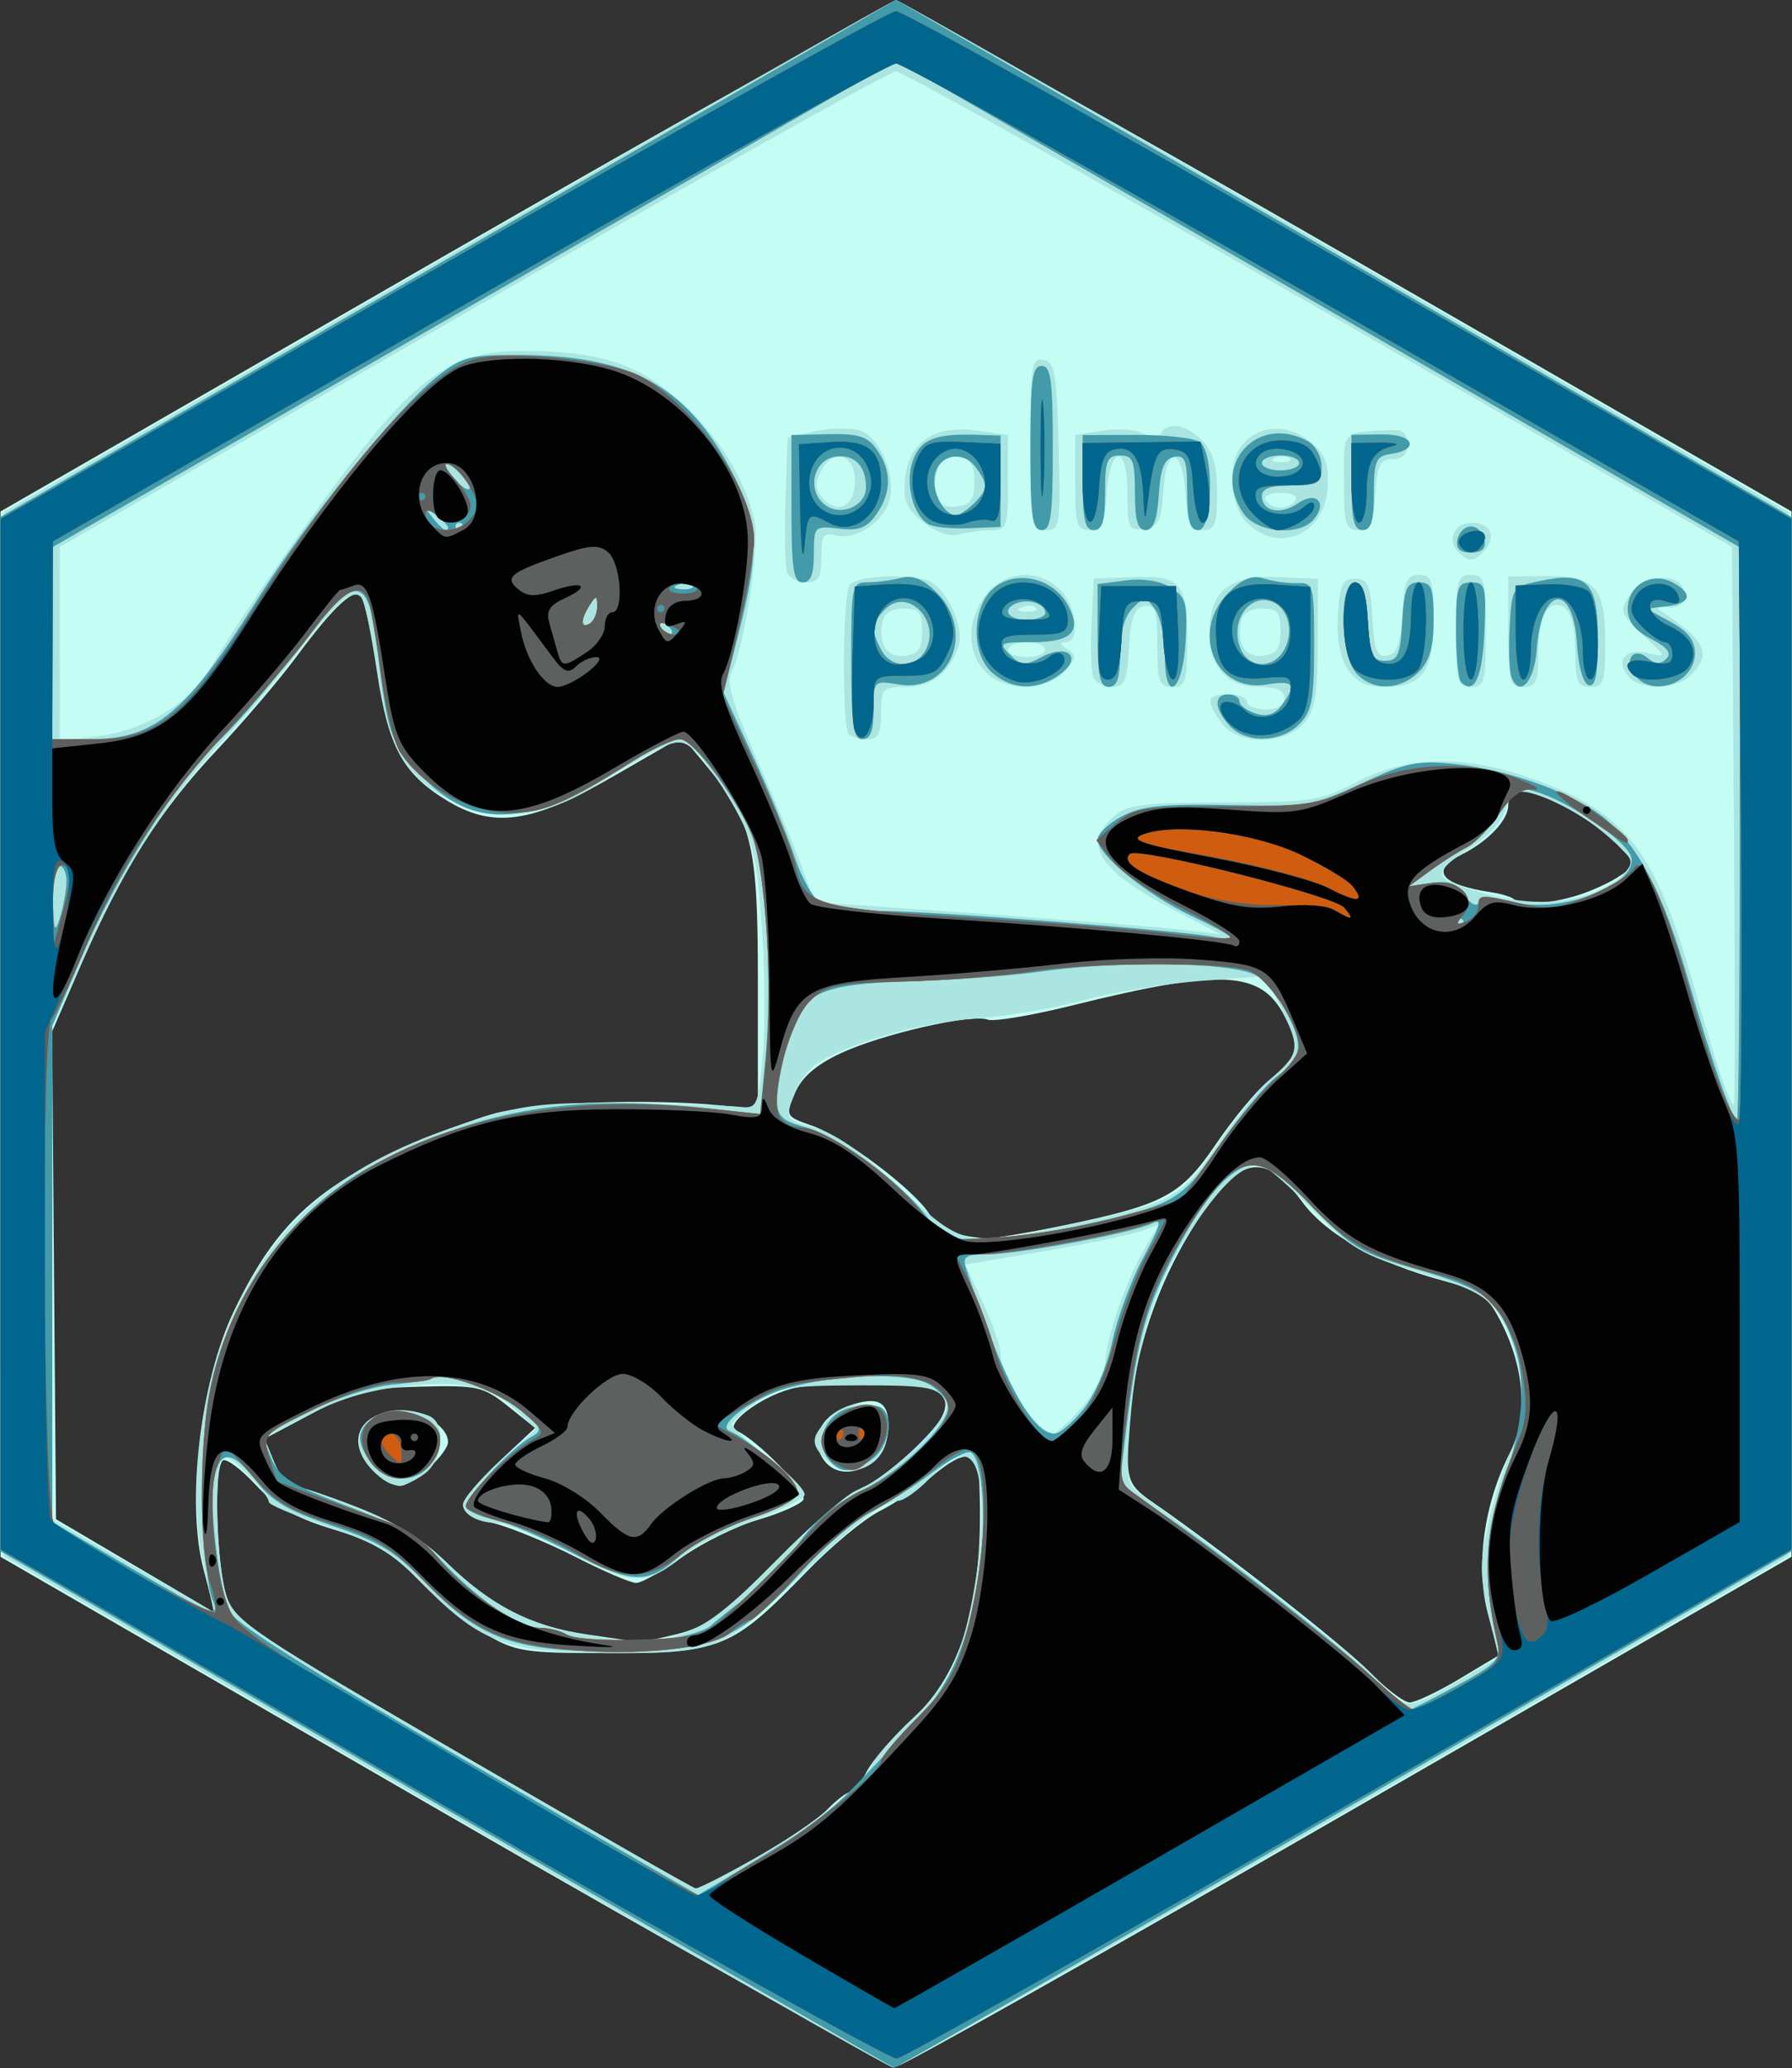<?xml version="1.0" encoding="UTF-8" standalone="no"?>
<!-- Created with Inkscape (http://www.inkscape.org/) -->

<svg
   version="1.1"
   id="svg2451"
   width="153.6"
   height="177.28"
   viewBox="0 0 153.6 177.28"
   sodipodi:docname="palmerpenguins.svg"
   inkscape:version="1.2.2 (b0a84865, 2022-12-01)"
   xmlns:inkscape="http://www.inkscape.org/namespaces/inkscape"
   xmlns:sodipodi="http://sodipodi.sourceforge.net/DTD/sodipodi-0.dtd"
   xmlns="http://www.w3.org/2000/svg"
   xmlns:svg="http://www.w3.org/2000/svg">
  <rect x="0" y="0" width="153.6" height="177.28" fill="#333333" stroke="none"/>
  <defs
     id="defs2455" />
  <sodipodi:namedview
     id="namedview2453"
     pagecolor="#ffffff"
     bordercolor="#666666"
     borderopacity="1.0"
     inkscape:showpageshadow="2"
     inkscape:pageopacity="0.0"
     inkscape:pagecheckerboard="0"
     inkscape:deskcolor="#d1d1d1"
     showgrid="false"
     inkscape:zoom="1.3312274"
     inkscape:cx="76.621016"
     inkscape:cy="88.639999"
     inkscape:window-width="724"
     inkscape:window-height="480"
     inkscape:window-x="0"
     inkscape:window-y="25"
     inkscape:window-maximized="0"
     inkscape:current-layer="g2457" />
  <g
     inkscape:groupmode="layer"
     inkscape:label="Image"
     id="g2457">
    <g
       id="g2578">
      <path
         style="fill:#c4fdf3;stroke-width:0.64"
         d="M 37.942,155.333 0.044,133.44 0.044,88.64 0.043,43.84 37.834,22.08 C 58.619,10.112 76.146,0.32 76.783,0.32 c 0.637,0 18.173,9.792 38.968,21.76 l 37.809,21.76 v 44.8 44.8 l -37.787,21.76 c -20.783,11.968 -38.27,21.82 -38.86,21.893 -0.59,0.073 -18.127,-9.719 -38.971,-21.76 z m 26.802,3.929 c 2.583,-1.462 5.356,-3.334 6.162,-4.16 0.806,-0.826 1.694,-1.501 1.972,-1.501 0.278,0 0.915,-0.792 1.414,-1.76 0.499,-0.968 2.272,-3.007 3.938,-4.53 4.3,-3.931 6.124,-10.356 5.712,-20.11 -0.124,-2.933 -1.149,-3.094 -4.079,-0.64 -1.156,0.968 -3.178,2.307 -4.493,2.976 -1.315,0.669 -4.093,2.973 -6.173,5.12 -6.452,6.659 -7.354,7.031 -17.083,7.035 -7.191,0.003 -7.924,-0.113 -10.56,-1.672 -1.558,-0.922 -4.129,-3.008 -5.713,-4.636 -2.283,-2.346 -3.785,-3.235 -7.244,-4.287 -3.307,-1.005 -4.917,-1.924 -6.648,-3.794 -1.256,-1.357 -2.532,-2.314 -2.836,-2.126 -0.83,0.513 -0.571,9.225 0.35,11.775 0.734,2.034 2.507,3.218 20.271,13.54 10.707,6.221 19.657,11.338 19.89,11.371 0.233,0.033 2.537,-1.137 5.12,-2.599 z m 60.35,-15.359 3.374,-2.018 -0.93,-3.56 c -1.077,-4.123 -0.357,-9.409 1.878,-13.789 1.557,-3.052 1.28,-7.227 -0.745,-11.194 -1.171,-2.296 -1.733,-2.698 -4.995,-3.576 -5.679,-1.528 -9.98,-3.932 -12.05,-6.737 -3.104,-4.203 -5.169,-4.003 -8.473,0.822 -4.206,6.141 -6.427,13.24 -6.489,20.747 -0.019,2.311 0.262,2.872 2.058,4.108 5.818,4.005 16.459,12.327 18.69,14.618 1.391,1.429 2.93,2.598 3.42,2.598 0.49,0 2.408,-0.908 4.264,-2.018 z m -67.002,-3.852 c 2.464,-0.62 3.923,-1.709 8.453,-6.309 3.011,-3.058 6.151,-5.774 6.976,-6.036 1.723,-0.547 6.239,-4.461 7.184,-6.225 1.14,-2.131 -0.693,-3.081 -5.938,-3.077 -2.577,0.002 -5.743,0.297 -7.035,0.656 -2.681,0.745 -5.72,3.098 -4.609,3.569 1.767,0.75 6.142,5.261 5.737,5.916 -0.244,0.395 -1.976,1.164 -3.849,1.708 -1.873,0.544 -4.809,1.988 -6.525,3.208 -1.716,1.22 -3.496,2.219 -3.956,2.219 -0.459,0 -2.764,-0.987 -5.122,-2.193 -2.358,-1.206 -5.511,-2.513 -7.007,-2.905 -1.496,-0.391 -2.72,-1.093 -2.72,-1.559 0,-0.466 1.392,-2.15 3.093,-3.741 l 3.093,-2.893 -2.293,-1.835 c -2.145,-1.716 -2.63,-1.826 -7.512,-1.702 -4.559,0.116 -5.736,0.407 -9.303,2.299 l -4.084,2.166 0.825,2.021 c 0.454,1.112 1.184,2.022 1.623,2.023 0.439,10e-4 2.906,0.824 5.482,1.828 3.22,1.255 5.621,2.738 7.68,4.745 3.8,3.703 7.226,5.459 12.011,6.157 2.082,0.304 4.017,0.587 4.302,0.63 0.284,0.043 1.857,-0.259 3.495,-0.672 z M 32,126.08 c -2.455,-2.455 -1.247,-5.12 2.322,-5.12 1.994,0 4.078,1.347 4.078,2.635 0,0.992 -3.043,3.765 -4.131,3.765 -0.544,0 -1.565,-0.576 -2.269,-1.28 z m 38.4,-1.28 c -0.914,-1.708 0.091,-3.526 2.386,-4.315 2.458,-0.845 3.374,-0.366 3.374,1.762 0,3.444 -4.27,5.336 -5.76,2.552 z m -52.943,9.76 c -1.523,-5.711 -0.299,-16.148 2.605,-22.211 3.291,-6.869 6.559,-10.132 13.451,-13.429 3.216,-1.538 7.431,-3.159 9.367,-3.602 C 46.59,94.47 55.521,94.182 61.44,94.72 l 3.52,0.32 V 84.16 c 0,-11.938 -0.459,-13.789 -4.667,-18.83 l -1.828,-2.19 -5.948,3.433 c -6.962,4.018 -10.277,4.478 -14.311,1.984 -3.703,-2.289 -4.925,-4.561 -5.884,-10.944 -0.474,-3.153 -1.057,-6.049 -1.295,-6.435 -0.576,-0.932 -2.331,0.667 -5.642,5.141 -1.433,1.936 -4.502,5.536 -6.821,8 -4.914,5.221 -8.081,10.225 -11.584,18.301 l -2.517,5.803 0.169,20.896 0.169,20.896 6.72,3.961 c 3.696,2.179 6.765,3.984 6.819,4.012 0.055,0.028 -0.343,-1.605 -0.882,-3.629 z m 73.743,-29.529 c 8.535,-1.767 10.036,-2.57 13.021,-6.965 1.424,-2.097 3.41,-4.504 4.412,-5.347 2.739,-2.305 2.887,-2.855 1.496,-5.58 -2.024,-3.967 -5.384,-4.145 -18.22,-0.96 -3.481,0.864 -6.743,1.412 -7.248,1.218 -1.376,-0.528 -9.118,1.246 -12.618,2.891 -2.124,0.998 -3.332,2.056 -3.908,3.419 -0.821,1.945 -0.8,1.986 1.46,2.777 2.721,0.952 8.623,5.377 10.023,7.513 0.899,1.372 2.154,1.926 4.861,2.148 0.528,0.043 3.552,-0.458 6.72,-1.114 z M 134.963,76.822 c 1.185,-0.34 2.868,-1.086 3.741,-1.657 l 1.586,-1.039 -1.786,-1.864 C 136.59,70.263 132.125,67.84 130.358,67.84 c -0.621,0 -1.078,0.5 -1.078,1.181 0,1.263 -1.698,3.067 -3.954,4.202 -2.808,1.413 -1.873,2.598 2.584,3.275 0.831,0.126 1.671,0.39 1.867,0.586 0.54,0.54 2.783,0.427 5.186,-0.262 z"
         id="path2592" />
      <path
         style="fill:#aae5e1;stroke-width:0.64"
         d="M 38.08,155.274 0.32,133.398 V 88.641 43.883 L 38.342,21.941 C 59.255,9.874 76.561,0 76.8,0 77.039,0 94.345,9.874 115.258,21.941 l 38.022,21.941 V 88.64 133.397 l -38.022,21.941 c -20.912,12.068 -38.336,21.912 -38.72,21.876 -0.384,-0.036 -17.69,-9.909 -38.458,-21.941 z M 64.743,159.27 c 5.297,-2.988 8.784,-5.783 10.003,-8.018 0.454,-0.833 2.095,-2.683 3.645,-4.112 1.899,-1.75 3.166,-3.643 3.882,-5.8 1.359,-4.091 2.182,-10.7 1.741,-13.984 -0.424,-3.158 -1.734,-3.35 -4.334,-0.636 -1.012,1.056 -2.229,1.92 -2.706,1.92 -1.255,0 -4.01,2.174 -9.442,7.45 -5.576,5.415 -6.442,5.709 -16.467,5.585 -7.875,-0.097 -10.078,-1.004 -15.186,-6.252 -2.261,-2.323 -3.862,-3.259 -7.84,-4.584 -2.749,-0.916 -4.999,-1.86 -4.999,-2.099 0,-0.691 -3.188,-3.941 -3.866,-3.941 -0.887,0 -0.666,9.503 0.283,12.16 0.732,2.051 2.445,3.198 20.271,13.571 10.709,6.232 19.662,11.344 19.894,11.36 0.232,0.016 2.536,-1.164 5.12,-2.621 z m 61.089,-15.687 2.632,-1.521 -0.886,-3.833 c -0.768,-3.326 -0.757,-4.387 0.085,-8.016 0.534,-2.301 1.438,-5.088 2.011,-6.195 1.348,-2.608 0.847,-8.013 -1.024,-11.04 -1.182,-1.912 -2.088,-2.422 -6.925,-3.893 -5.037,-1.532 -5.919,-2.051 -9.292,-5.468 -2.05,-2.077 -4.013,-3.776 -4.362,-3.776 -1.534,0 -3.267,1.58 -5.762,5.253 -3.279,4.829 -4.904,9.846 -5.438,16.791 -0.4,5.203 -0.38,5.303 1.308,6.5 7.021,4.979 17.77,13.394 19.84,15.531 2.743,2.834 2.302,2.852 7.812,-0.333 z m -67.346,-3.559 c 1.935,-0.57 4.079,-2.231 8.078,-6.258 2.994,-3.015 6.335,-5.851 7.424,-6.302 1.089,-0.451 3.242,-2.106 4.784,-3.677 2.321,-2.365 2.682,-3.047 2.098,-3.962 -0.596,-0.934 -1.739,-1.102 -7.379,-1.081 -5.897,0.022 -6.912,0.195 -8.722,1.484 -1.127,0.802 -2.036,1.655 -2.021,1.895 0.015,0.24 1.468,1.548 3.23,2.907 1.761,1.359 3.105,2.763 2.986,3.121 -0.119,0.358 -2.057,1.317 -4.305,2.131 -2.249,0.814 -4.829,2.076 -5.733,2.805 -3.62,2.915 -4.41,2.921 -9.965,0.075 -2.816,-1.443 -5.6,-2.618 -6.188,-2.613 -1.708,0.017 -3.092,-0.699 -3.092,-1.599 0,-0.458 1.408,-2.099 3.13,-3.646 l 3.13,-2.814 -1.442,-1.388 c -2.331,-2.244 -4.628,-2.799 -9.564,-2.313 -3.149,0.31 -5.697,1.049 -8.408,2.438 l -3.891,1.993 0.844,2.069 c 0.464,1.138 1.204,2.07 1.642,2.072 0.439,0.001 2.906,0.824 5.482,1.828 3.22,1.255 5.621,2.738 7.68,4.745 3.696,3.602 7.06,5.375 11.639,6.133 4.994,0.827 5.617,0.824 8.563,-0.044 z M 32,126.08 c -3.13,-3.13 0.22,-6.469 4.748,-4.732 1.544,0.593 1.279,3.832 -0.41,5.015 -1.88,1.317 -2.797,1.257 -4.338,-0.284 z m 38.766,-1.006 c -1.324,-1.324 -1.27,-1.93 0.313,-3.513 1.897,-1.897 4.698,-1.468 4.956,0.758 0.36,3.102 -3.108,4.915 -5.269,2.755 z m -53.294,9.197 c -1.457,-6.306 -0.235,-16.002 2.803,-22.24 3.999,-8.212 9.804,-12.729 20.707,-16.113 4.063,-1.261 5.973,-1.463 12.777,-1.352 4.4,0.072 8.72,0.208 9.6,0.303 1.537,0.165 1.617,-0.006 2.021,-4.308 0.232,-2.464 0.19,-7.56 -0.092,-11.324 C 64.843,73.296 64.515,71.938 62.808,68.954 61.726,67.062 60.272,65.001 59.578,64.372 58.141,63.072 57.868,63.168 50.918,67.429 46.445,70.171 42.419,70.533 38.535,68.544 34.732,66.597 33.322,64.085 32.339,57.504 31.862,54.309 31.23,51.459 30.936,51.171 30.183,50.434 28.888,51.576 25.46,56 c -1.636,2.112 -4.454,5.424 -6.261,7.36 -4.826,5.17 -8.171,10.316 -11.632,17.899 L 4.49,88 l 0.002,21.12 0.002,21.12 6.873,3.965 c 3.78,2.181 6.906,3.981 6.947,4 0.041,0.019 -0.338,-1.751 -0.843,-3.934 z m 75.262,-13.653 c 1.092,-1.244 1.986,-2.921 1.986,-3.726 0,-1.91 1.816,-7.202 3.382,-9.857 l 1.237,-2.096 -1.509,0.571 c -0.83,0.314 -4.568,1.091 -8.306,1.726 l -6.797,1.155 1.511,3.244 c 0.831,1.784 1.514,3.767 1.517,4.407 0.011,2.01 3.21,6.838 4.532,6.838 0.254,0 1.356,-1.018 2.448,-2.262 z M 90.358,105.267 c 10.169,-2.114 10.793,-2.431 13.958,-7.096 1.582,-2.332 3.611,-4.857 4.508,-5.613 2.555,-2.15 2.655,-2.678 1.108,-5.878 l -1.452,-3.003 -5.44,0.39 c -2.992,0.214 -7.57,0.968 -10.173,1.675 -2.603,0.707 -6.779,1.411 -9.28,1.563 -4.489,0.274 -10.836,2.085 -13.558,3.869 -0.77,0.504 -1.704,1.79 -2.076,2.857 -0.661,1.897 -0.621,1.955 1.865,2.624 1.674,0.451 4.009,2.061 6.842,4.72 5.796,5.439 5.988,5.494 13.698,3.891 z M 148.625,70.795 148.45,46.869 113.131,26.497 C 93.705,15.293 77.356,6.126 76.8,6.126 c -0.556,0 -16.912,9.171 -36.346,20.38 L 5.12,46.886 v 8.319 8.319 L 8.48,63.088 C 12.423,62.576 16.23,60.286 17.935,57.402 20.486,53.084 26.733,44.049 30.636,39.033 35.996,32.146 39.212,30.08 44.574,30.08 c 6.776,0 10.047,1.027 13.685,4.298 3.323,2.988 5.579,6.592 6.408,10.239 0.476,2.091 -0.881,10.992 -1.992,13.068 -0.43,0.803 0.164,2.802 2.196,7.388 1.532,3.458 3.273,7.63 3.869,9.272 l 1.085,2.985 5.568,0.384 c 14.181,0.978 23.729,1.713 26.368,2.03 l 2.88,0.346 -3.832,-1.996 c -6.606,-3.441 -8.071,-5.641 -5.38,-8.075 1.174,-1.062 2.394,-1.221 9.44,-1.234 7.552,-0.014 8.315,-0.132 11.43,-1.76 4.361,-2.279 9.327,-2.353 15.183,-0.227 7.917,2.874 10.416,6.102 13.698,17.698 1.855,6.555 3.091,10.224 3.444,10.225 0.097,1.34e-4 0.097,-10.766 6.4e-4,-23.926 z M 72.747,62.933 c -0.581,-0.581 -0.525,-11.877 0.063,-12.757 0.497,-0.744 3.948,-1.019 6.432,-0.513 1.709,0.348 3.535,4.019 2.894,5.821 C 81.341,57.72 79.813,58.88 77.661,58.88 c -2.02,0 -2.141,0.126 -2.141,2.24 0,1.745 -0.259,2.24 -1.173,2.24 -0.645,0 -1.365,-0.192 -1.6,-0.427 z M 79.04,54.08 c 0,-1.619 -0.25,-1.92 -1.591,-1.92 -1.026,0 -1.67,0.411 -1.814,1.157 -0.374,1.942 0.418,3.107 1.963,2.888 1.131,-0.161 1.443,-0.62 1.443,-2.125 z m 25.636,7.858 C 103.305,59.98 103.42,59.52 105.28,59.52 c 0.88,0 1.6,0.288 1.6,0.64 0,0.352 0.72,0.64 1.6,0.64 0.996,0 1.6,-0.363 1.6,-0.96 0,-0.662 -0.665,-0.96 -2.141,-0.96 -2.743,0 -4.259,-1.67 -4.259,-4.69 0,-3.544 1.726,-4.925 5.909,-4.728 l 3.371,0.158 -0.014,5.539 c -0.012,4.512 -0.238,5.785 -1.219,6.87 -1.705,1.884 -5.703,1.832 -7.05,-0.091 z M 109.76,54.08 c 0,-1.619 -0.25,-1.92 -1.591,-1.92 -1.026,0 -1.67,0.411 -1.814,1.157 -0.374,1.942 0.418,3.107 1.963,2.888 1.131,-0.161 1.443,-0.62 1.443,-2.125 z M 84.48,57.6 c -1.653,-1.653 -1.633,-4.499 0.046,-6.634 1.623,-2.063 4.512,-2.248 6.354,-0.406 1.413,1.413 1.74,4.474 0.48,4.49 -0.546,0.007 -0.503,0.198 0.135,0.601 0.8,0.506 0.762,0.781 -0.259,1.91 -1.566,1.73 -5.044,1.75 -6.755,0.039 z m 5.12,-1.92 c 0,-0.352 -0.72,-0.64 -1.6,-0.64 -0.88,0 -1.6,0.288 -1.6,0.64 0,0.352 0.72,0.64 1.6,0.64 0.88,0 1.6,-0.288 1.6,-0.64 z m -0.813,-3.587 c -0.213,-0.213 -0.765,-0.235 -1.227,-0.051 -0.511,0.204 -0.359,0.356 0.387,0.387 0.675,0.028 1.053,-0.123 0.84,-0.336 z m 4.919,5.915 c -0.184,-0.479 -0.247,-2.567 -0.14,-4.64 L 93.76,49.6 96.925,49.465 c 4.271,-0.182 4.835,0.44 4.835,5.333 0,3.655 -0.134,4.082 -1.28,4.082 -1.127,0 -1.28,-0.427 -1.28,-3.567 0,-3.052 -0.162,-3.536 -1.12,-3.354 -0.866,0.165 -1.164,0.975 -1.313,3.567 C 96.602,58.376 96.383,58.88 95.306,58.88 c -0.697,0 -1.417,-0.392 -1.601,-0.872 z m 21.792,-0.673 c -0.664,-1.014 -0.944,-2.609 -0.815,-4.64 0.166,-2.603 0.401,-3.095 1.477,-3.095 1.095,0 1.308,0.492 1.475,3.4 0.16,2.793 0.388,3.363 1.28,3.194 0.825,-0.157 1.132,-1.012 1.279,-3.56 0.163,-2.831 0.388,-3.354 1.44,-3.354 1.095,0 1.247,0.461 1.247,3.794 0,4.46 -0.971,5.806 -4.191,5.806 -1.598,0 -2.45,-0.412 -3.192,-1.545 z M 124.8,54.08 c 0,-4.373 0.114,-4.8 1.28,-4.8 1.166,0 1.28,0.427 1.28,4.8 0,4.373 -0.114,4.8 -1.28,4.8 -1.166,0 -1.28,-0.427 -1.28,-4.8 z m 4.48,0.061 v -4.739 l 3.191,-0.025 c 4.278,-0.033 5.129,0.914 5.129,5.708 0,3.368 -0.144,3.794 -1.28,3.794 -1.062,0 -1.28,-0.427 -1.28,-2.508 0,-3.073 -0.515,-4.532 -1.6,-4.532 -1.085,0 -1.6,1.459 -1.6,4.532 0,2.081 -0.218,2.508 -1.28,2.508 -1.165,0 -1.28,-0.427 -1.28,-4.739 z m 10.263,3.807 c -1.132,-1.364 -0.166,-2.443 1.757,-1.96 1.589,0.399 1.574,0.349 -0.464,-1.554 -1.97,-1.84 -2.044,-2.058 -1.152,-3.4 1.271,-1.914 4.636,-2.026 4.636,-0.154 0,0.891 -0.389,1.246 -1.28,1.167 l -1.28,-0.113 1.28,0.891 c 3.234,2.251 3.624,3.3 1.874,5.049 -1.263,1.263 -4.349,1.306 -5.371,0.074 z M 67.472,49.067 C 67.292,48.597 67.229,45.8 67.332,42.851 l 0.188,-5.362 2.24,-0.495 c 1.232,-0.272 2.906,-0.345 3.72,-0.162 1.744,0.392 3.259,3.519 2.819,5.821 -0.37,1.935 -2.88,3.696 -4.62,3.241 -1.094,-0.286 -1.279,-0.019 -1.279,1.846 0,1.765 -0.248,2.18 -1.3,2.18 -0.715,0 -1.447,-0.384 -1.628,-0.853 z M 73.28,41.28 c 0,-2.339 -1.819,-2.943 -2.881,-0.958 -0.552,1.032 -0.538,1.587 0.058,2.306 1.276,1.537 2.823,0.798 2.823,-1.348 z m 51.698,6.002 C 123.995,46.299 124.679,44.8 126.111,44.8 c 1.573,0 2.178,1.12 1.226,2.268 -0.929,1.12 -1.409,1.163 -2.359,0.214 z m -45.836,-2.516 c -1.436,-1.13 -1.734,-1.819 -1.576,-3.656 0.273,-3.18 2.501,-4.712 6.114,-4.204 l 2.72,0.383 v 4.076 c 0,3.797 -0.098,4.076 -1.44,4.084 -0.792,0.005 -2.027,0.166 -2.744,0.359 -0.799,0.215 -1.99,-0.189 -3.074,-1.042 z M 83.52,41.28 c 0,-1.495 -0.314,-1.965 -1.417,-2.122 -1.062,-0.151 -1.518,0.2 -1.82,1.404 -0.522,2.08 0.134,3.08 1.858,2.835 1.063,-0.151 1.38,-0.638 1.38,-2.117 z m 23.36,3.52 c -1.456,-1.456 -1.712,-4.95 -0.48,-6.563 1.362,-1.783 3.856,-1.987 5.781,-0.472 1.404,1.105 1.707,1.834 1.626,3.914 -0.16,4.085 -4.161,5.887 -6.927,3.12 z m 4.16,-1.92 c 0.225,-0.364 -0.326,-0.64 -1.28,-0.64 -0.954,0 -1.505,0.276 -1.28,0.64 0.218,0.352 0.794,0.64 1.28,0.64 0.486,0 1.062,-0.288 1.28,-0.64 z m -0.493,-3.587 c -0.213,-0.213 -0.765,-0.235 -1.227,-0.051 -0.511,0.204 -0.359,0.356 0.387,0.387 0.675,0.028 1.053,-0.123 0.84,-0.336 z m -22.227,-1.26 c 0,-6.709 0.105,-7.387 1.12,-7.192 0.974,0.187 1.144,1.151 1.301,7.407 0.173,6.864 0.122,7.192 -1.12,7.192 -1.233,0 -1.301,-0.387 -1.301,-7.407 z m 3.84,3.331 v -4.076 l 2.33,-0.378 c 1.281,-0.208 2.848,-0.101 3.481,0.238 0.749,0.401 1.29,0.392 1.548,-0.026 0.631,-1.021 2.134,-0.749 3.521,0.638 0.939,0.939 1.28,2.133 1.28,4.48 0,2.743 -0.178,3.2 -1.245,3.2 -1.028,0 -1.279,-0.522 -1.44,-2.99 -0.268,-4.105 -1.663,-4.404 -1.918,-0.411 -0.168,2.636 -0.405,3.111 -1.637,3.286 -1.333,0.189 -1.44,-0.039 -1.44,-3.093 0,-4.265 -1.515,-4.08 -1.795,0.219 C 94.684,44.918 94.433,45.44 93.405,45.44 c -1.103,0 -1.245,-0.465 -1.245,-4.076 z M 115.2,41.28 c 0,-4.531 -0.317,-4.206 4.32,-4.427 0.711,-0.034 1.12,0.414 1.12,1.226 0,0.852 -0.427,1.279 -1.28,1.28 -1.073,7.04e-4 -1.312,0.493 -1.475,3.041 -0.162,2.518 -0.409,3.04 -1.44,3.04 -1.106,0 -1.245,-0.466 -1.245,-4.16 z m 20.544,35.513 c 1.267,-0.352 2.789,-1.176 3.382,-1.831 1.023,-1.13 0.956,-1.297 -1.298,-3.276 C 135.443,69.591 132.029,67.84 130.33,67.84 c -0.501,0 -1.092,0.72 -1.313,1.6 -0.228,0.908 -1.504,2.295 -2.949,3.208 -2.912,1.838 -3.146,2.518 -1.108,3.218 4.523,1.554 7.581,1.817 10.784,0.927 z"
         id="path2590" />
      <path
         style="fill:#439aa9;stroke-width:0.64"
         d="M 38.24,155.077 0,132.946 V 88.64 44.333 L 38.398,22.161 76.796,-0.012 115.198,22.164 153.6,44.339 V 88.64 132.941 l -38.392,22.17 c -21.116,12.193 -38.468,22.153 -38.56,22.133 -0.092,-0.02 -17.376,-9.995 -38.408,-22.167 z m 29.28,2.675 c 1.76,-1.107 4.208,-3.058 5.44,-4.335 1.232,-1.277 3.472,-3.61 4.977,-5.186 3.398,-3.556 5.003,-7.109 5.939,-13.144 0.721,-4.65 0.392,-9.948 -0.659,-10.597 -0.302,-0.186 -1.797,0.599 -3.323,1.745 -1.526,1.146 -3.884,2.66 -5.24,3.364 -1.356,0.704 -3.898,2.864 -5.649,4.8 -5.648,6.245 -7.802,7.171 -16.644,7.151 -8.336,-0.018 -11.297,-1.115 -15.899,-5.889 -2.566,-2.662 -4.017,-3.551 -7.975,-4.881 -3.736,-1.256 -5.217,-2.123 -6.499,-3.804 -2.083,-2.732 -3.18,-2.761 -3.664,-0.097 -0.395,2.177 0.373,8.737 1.31,11.191 0.378,0.99 6.662,4.966 20.376,12.892 l 19.829,11.461 2.24,-1.329 c 1.232,-0.731 3.68,-2.236 5.44,-3.343 z M 124.873,144.48 c 3.402,-1.851 3.782,-2.256 3.459,-3.68 -1.184,-5.22 -1.086,-9.343 0.311,-13.12 1.966,-5.315 2.286,-9.41 1,-12.778 -1.412,-3.698 -2.388,-4.416 -8.363,-6.151 -4.613,-1.34 -5.473,-1.854 -8.688,-5.199 -2.296,-2.389 -4.086,-3.712 -5.023,-3.712 -2.011,0 -4.505,2.874 -7.31,8.423 -2.232,4.416 -2.854,6.922 -3.903,15.737 l -0.4,3.36 2.745,1.76 c 4.181,2.681 15.144,11.129 18.739,14.441 1.76,1.622 3.292,2.96 3.405,2.974 0.113,0.014 1.925,-0.911 4.028,-2.055 z m -67.441,-4.053 c 1.492,-0.189 3.076,-0.686 3.52,-1.105 0.444,-0.419 1.871,-1.556 3.171,-2.527 1.3,-0.971 3.295,-3.062 4.434,-4.647 1.379,-1.92 3.17,-3.403 5.366,-4.442 3.261,-1.543 7.356,-5.526 7.356,-7.154 0,-0.463 -0.677,-1.286 -1.505,-1.828 -1.703,-1.116 -7.891,-0.995 -12.255,0.24 -2.957,0.837 -6.167,3.204 -4.996,3.685 1.778,0.731 5.636,4.263 5.636,5.16 0,0.615 -1.498,1.516 -4.066,2.446 -2.236,0.81 -4.828,2.179 -5.76,3.042 -2.736,2.535 -4.115,2.511 -9.219,-0.161 -2.549,-1.335 -5.568,-2.627 -6.708,-2.871 -1.14,-0.244 -2.23,-0.698 -2.423,-1.01 -0.372,-0.603 3.747,-5.109 5.597,-6.122 0.973,-0.533 0.855,-0.799 -1.01,-2.288 -2.102,-1.677 -6.572,-3.309 -7.497,-2.737 -0.267,0.165 -1.866,0.43 -3.553,0.588 -1.687,0.158 -4.866,1.2 -7.064,2.316 l -3.996,2.028 0.791,1.939 c 0.673,1.649 1.65,2.265 6.529,4.115 4.232,1.605 6.326,2.811 7.978,4.595 3.111,3.359 6.678,5.828 8.437,5.84 0.815,0.005 1.822,0.226 2.237,0.49 0.99,0.63 5.589,0.838 8.998,0.407 z M 31.603,125.093 c -0.823,-1.256 -0.942,-1.979 -0.455,-2.758 0.869,-1.388 4.042,-1.673 5.637,-0.506 1.058,0.774 1.161,1.225 0.628,2.748 -0.918,2.627 -4.234,2.921 -5.81,0.515 z m 39.443,0.035 c -1.303,-1.57 -0.272,-4.008 1.897,-4.485 1.048,-0.23 2.2,-0.236 2.561,-0.013 1.167,0.721 0.701,3.425 -0.767,4.453 -1.779,1.246 -2.684,1.257 -3.691,0.045 z M 18.216,137.12 c -0.84,-1.955 -1.102,-12.535 -0.419,-16.92 1.353,-8.691 7.174,-16.818 14.789,-20.651 9.023,-4.541 16.587,-5.773 27.995,-4.559 l 4.58,0.487 0.467,-4.982 C 66.181,84.584 65.673,74.663 64.685,72.095 63.43,68.836 59.43,63.36 58.303,63.36 c -0.601,0 -2.449,0.86 -4.107,1.911 -9.359,5.935 -13.901,6.035 -18.837,0.413 -1.902,-2.166 -2.185,-3.126 -3.056,-10.355 -0.761,-6.322 -1.92,-6.242 -6.933,0.48 C 23.457,58.378 20.548,61.776 18.909,63.36 15.005,67.134 10.003,74.988 6.938,82.158 L 4.48,87.91 v 21.275 21.275 l 6.56,3.833 c 7.205,4.21 7.885,4.478 7.176,2.827 z m 74.673,-16.357 c 0.952,-1.193 2.018,-3.704 2.444,-5.752 0.415,-1.999 1.611,-5.239 2.657,-7.199 1.506,-2.823 1.664,-3.438 0.756,-2.954 -1.48,0.788 -11.498,2.663 -14.23,2.663 -1.718,0 -2.037,0.206 -1.736,1.12 3.159,9.604 5.639,14.24 7.617,14.24 0.442,-1e-5 1.564,-0.953 2.493,-2.117 z m -0.089,-15.763 c 7.985,-1.779 8.449,-2.052 11.795,-6.95 1.677,-2.454 3.885,-5.08 4.907,-5.836 2.228,-1.647 2.299,-2.759 0.392,-6.127 -1.189,-2.099 -1.897,-2.632 -3.989,-3.003 -3.652,-0.648 -11.42,-0.563 -16.624,0.182 -2.464,0.353 -7.594,0.736 -11.4,0.853 -8.182,0.25 -9.531,1.04 -10.644,6.229 -1.094,5.103 -0.971,5.522 1.844,6.28 2.814,0.758 8.211,4.756 10.381,7.69 1.256,1.699 1.794,1.919 4.66,1.907 1.782,-0.008 5.688,-0.559 8.68,-1.226 z M 149.12,71.456 V 46.913 L 112.96,26.052 76.8,5.192 40.64,26.052 4.48,46.913 V 55.136 63.36 h 3.232 c 5.561,0 8.225,-2.212 14.26,-11.84 4.311,-6.879 11.949,-16.388 15.372,-19.14 2.283,-1.835 2.823,-1.978 7.36,-1.951 9.344,0.056 14.11,2.658 17.901,9.771 2.42,4.54 2.539,6.841 0.728,14.006 l -1.308,5.171 2.51,5.434 c 1.381,2.988 3.001,6.911 3.601,8.717 0.6,1.806 1.624,3.569 2.275,3.918 0.651,0.349 2.914,0.634 5.028,0.634 4.319,0 26.497,1.739 28.721,2.252 2.347,0.542 1.662,-0.077 -2.011,-1.816 -3.888,-1.841 -8.069,-5.243 -8.069,-6.566 0,-0.482 0.936,-1.375 2.08,-1.982 1.667,-0.886 3.49,-1.077 9.184,-0.965 6.774,0.134 7.304,0.046 11.414,-1.877 3.81,-1.783 4.741,-1.972 8.026,-1.628 4.613,0.482 10.3,2.564 12.838,4.7 2.909,2.448 4.995,6.507 7.081,13.781 C 146.639,90.73 148.474,96 148.887,96 c 0.128,0 0.233,-11.045 0.233,-24.544 z M 72.96,56.64 c 0,-6.54 0.039,-6.72 1.44,-6.729 0.792,-0.005 2.072,-0.178 2.844,-0.385 0.988,-0.265 1.889,0.109 3.04,1.26 3.344,3.344 1.186,8.604 -3.236,7.887 -2.156,-0.35 -2.168,-0.338 -2.168,2.168 0,1.813 -0.269,2.52 -0.96,2.52 -0.792,0 -0.96,-1.173 -0.96,-6.72 z m 6.375,-0.914 c 1.34,-2.504 -1.534,-5.436 -3.451,-3.519 -1.178,1.178 -1.242,1.834 -0.342,3.515 0.851,1.591 2.942,1.593 3.793,0.004 z M 105.379,62.19 C 104.06,60.732 104.015,59.52 105.28,59.52 c 0.528,0 0.96,0.269 0.96,0.597 0,0.328 0.626,0.796 1.391,1.038 0.972,0.309 1.647,0.092 2.24,-0.719 1.306,-1.786 1.036,-2.146 -1.319,-1.764 -4.422,0.718 -6.58,-4.542 -3.236,-7.887 1.202,-1.202 2.008,-1.519 3.04,-1.195 0.772,0.243 2.052,0.419 2.844,0.392 1.384,-0.047 1.44,0.162 1.44,5.384 0,4.579 -0.201,5.634 -1.28,6.713 -1.599,1.599 -4.583,1.654 -5.981,0.11 z m 4.714,-6.534 c 0.835,-1.561 0.32,-3.551 -1.055,-4.079 -1.944,-0.746 -3.609,1.649 -2.743,3.943 0.683,1.808 2.861,1.886 3.798,0.136 z M 85.153,57.755 C 83.601,56.499 83.235,53.527 84.37,51.406 85.813,48.709 90,49 91.555,51.905 92.744,54.127 91.862,55.04 88.523,55.04 c -2.848,0 -2.97,0.067 -1.959,1.078 0.941,0.941 1.286,0.967 2.71,0.205 2.297,-1.229 3.591,0.07 1.517,1.523 -1.918,1.344 -3.907,1.311 -5.639,-0.091 z m 4.447,-5.222 c 0,-0.75 -1.362,-1.232 -2.4,-0.851 -1.385,0.509 -0.869,1.437 0.8,1.437 0.88,0 1.6,-0.264 1.6,-0.587 z m 4.48,1.937 v -4.41 l 2.4,-0.313 c 1.479,-0.193 2.965,0.039 3.871,0.605 1.296,0.808 1.448,1.346 1.28,4.512 -0.237,4.455 -1.791,5.593 -1.791,1.311 0,-1.546 -0.379,-3.33 -0.843,-3.964 -0.79,-1.081 -0.911,-1.086 -1.92,-0.077 -0.685,0.685 -1.077,2.108 -1.077,3.911 0,2.093 -0.251,2.834 -0.96,2.834 -0.76,0 -0.96,-0.917 -0.96,-4.41 z M 116.259,57.71 C 114.859,56.163 114.753,49.92 116.127,49.92 c 0.667,0 0.981,0.943 1.12,3.36 0.165,2.869 0.381,3.36 1.473,3.36 1.093,0 1.308,-0.491 1.473,-3.36 0.163,-2.837 0.387,-3.36 1.44,-3.36 1.069,0 1.247,0.455 1.247,3.2 0,2.347 -0.341,3.541 -1.28,4.48 -1.597,1.597 -3.951,1.646 -5.341,0.11 z m 8.981,0.757 c -0.242,-0.242 -0.44,-2.264 -0.44,-4.493 0,-3.657 0.128,-4.053 1.309,-4.053 1.207,0 1.294,0.333 1.12,4.269 -0.174,3.914 -0.865,5.402 -1.989,4.278 z m 4.324,-0.41 c -0.196,-0.511 -0.268,-2.468 -0.16,-4.347 0.195,-3.398 0.211,-3.421 2.64,-3.923 4.023,-0.831 4.916,0.079 4.916,5.009 0,3.067 -0.215,4.12 -0.8,3.927 -0.464,-0.153 -0.88,-1.631 -0.991,-3.517 -0.316,-5.36 -3.05,-5.014 -3.445,0.437 -0.202,2.789 -1.472,4.208 -2.16,2.414 z m 10.619,-0.109 c -1.068,-1.287 -0.217,-2.586 1.021,-1.558 0.662,0.549 1.128,0.574 1.617,0.086 0.489,-0.489 0.112,-0.984 -1.307,-1.717 -1.405,-0.726 -1.994,-1.492 -1.994,-2.592 0,-2.007 2.048,-3.205 3.84,-2.246 1.791,0.958 1.594,1.797 -0.48,2.046 l -1.76,0.211 2.08,1.128 c 1.47,0.797 2.08,1.586 2.08,2.689 0,2.483 -3.533,3.838 -5.097,1.954 z M 67.84,43.604 v -6.316 l 3.172,-0.071 c 2.592,-0.058 3.353,0.187 4.16,1.339 1.27,1.814 1.253,3.661 -0.051,5.524 -0.819,1.169 -1.497,1.43 -3.2,1.231 -2.12,-0.247 -2.161,-0.206 -2.161,2.179 0,1.735 -0.275,2.431 -0.96,2.431 -0.788,0 -0.96,-1.128 -0.96,-6.316 z m 6.39,-1.866 c -0.016,-1.834 -1.014,-2.821 -2.623,-2.593 -1.93,0.273 -2.487,2.965 -0.86,4.155 1.373,1.004 3.497,0.051 3.483,-1.562 z M 124.922,46.24 c 0.119,-0.616 0.64,-1.12 1.158,-1.12 0.518,0 1.04,0.504 1.158,1.12 0.151,0.786 -0.194,1.12 -1.158,1.12 -0.964,0 -1.31,-0.334 -1.158,-1.12 z M 79.552,44.92 C 78.226,44.098 77.571,41.416 78.232,39.519 78.876,37.671 80.125,37.155 83.68,37.267 l 2.08,0.066 v 3.914 3.914 l -2.72,0.117 c -1.496,0.065 -3.066,-0.097 -3.488,-0.359 z m 3.922,-1.766 c 1.224,-1.224 1.245,-1.623 0.163,-3.102 -1.126,-1.54 -3.263,-1.062 -3.527,0.789 C 79.905,42.288 80.944,44.16 81.953,44.16 c 0.284,0 0.968,-0.453 1.522,-1.006 z M 88.32,38.4 c 0,-5.831 0.165,-7.04 0.96,-7.04 0.795,0 0.96,1.209 0.96,7.04 0,5.831 -0.165,7.04 -0.96,7.04 -0.795,0 -0.96,-1.209 -0.96,-7.04 z m 4.48,2.966 v -4.074 l 4.64,-0.014 c 2.552,-0.007 5,0.277 5.44,0.633 1.21,0.977 1.071,7.53 -0.16,7.53 -0.727,0 -0.96,-0.787 -0.96,-3.247 0,-2.747 -0.173,-3.214 -1.12,-3.034 -0.844,0.16 -1.168,0.961 -1.315,3.247 -0.137,2.129 -0.471,3.034 -1.12,3.034 -0.683,0 -0.925,-0.836 -0.925,-3.2 0,-2.773 -0.171,-3.2 -1.28,-3.2 -1.109,0 -1.28,0.427 -1.28,3.2 0,2.418 -0.235,3.2 -0.96,3.2 -0.753,0 -0.96,-0.879 -0.96,-4.074 z m 13.796,2.652 c -2.844,-4.061 1.091,-8.566 5.446,-6.235 0.71,0.38 1.238,1.335 1.238,2.24 0,1.414 -0.266,1.577 -2.56,1.577 -1.762,0 -2.56,0.278 -2.56,0.892 0,1.346 1.609,1.687 3.085,0.653 1.556,-1.09 2.571,-0.082 1.372,1.363 -1.223,1.473 -4.852,1.178 -6.02,-0.49 z M 111.36,39.68 c 0,-0.352 -0.72,-0.64 -1.6,-0.64 -0.88,0 -1.6,0.288 -1.6,0.64 0,0.352 0.72,0.64 1.6,0.64 0.88,0 1.6,-0.288 1.6,-0.64 z m 4.48,1.675 v -4.085 l 2.6,-0.036 c 2.761,-0.038 3.325,1.305 0.71,1.69 -1.211,0.178 -1.39,0.611 -1.39,3.36 0,2.378 -0.236,3.155 -0.96,3.155 -0.753,0 -0.96,-0.881 -0.96,-4.085 z M 5.696,75.68 c 0.035,-0.792 -0.224,-1.44 -0.576,-1.44 -0.352,0 -0.611,1.368 -0.576,3.04 0.052,2.478 0.159,2.744 0.576,1.44 0.282,-0.88 0.541,-2.248 0.576,-3.04 z M 125.44,79.04 c 0,-0.176 -0.144,-0.32 -0.32,-0.32 -0.176,0 -0.32,0.144 -0.32,0.32 0,0.176 0.144,0.32 0.32,0.32 0.176,0 0.32,-0.144 0.32,-0.32 z m 4.426,-1.683 c 4.254,0.956 10.798,-1.698 9.908,-4.018 -0.502,-1.308 -4.983,-4.414 -7.704,-5.34 -1.905,-0.648 -2.089,-0.562 -3.52,1.642 -0.83,1.279 -2.097,2.621 -2.814,2.982 -0.717,0.361 -2.129,1.261 -3.138,2 l -1.834,1.344 1.972,-0.289 c 1.496,-0.22 2.17,0.029 2.796,1.031 0.464,0.743 0.998,1.04 1.221,0.679 0.261,-0.422 1.327,-0.432 3.114,-0.031 z M 57.6,54.118 c 0,-0.155 -0.332,-0.488 -0.739,-0.739 -0.458,-0.283 -0.565,-0.176 -0.282,0.282 0.456,0.738 1.021,0.991 1.021,0.457 z m -6.41,-2.156 c -0.008,-0.933 -0.096,-0.95 -0.63,-0.122 -0.81,1.253 -0.81,2.101 0,1.6 0.352,-0.218 0.636,-0.883 0.63,-1.478 z m 8.156,-1.789 c -0.213,-0.213 -0.765,-0.235 -1.227,-0.051 -0.511,0.204 -0.359,0.356 0.387,0.387 0.675,0.028 1.053,-0.123 0.84,-0.336 z M 38.4,45.198 c 0,-0.133 -0.504,-0.637 -1.12,-1.12 -1.015,-0.796 -1.038,-0.773 -0.242,0.242 0.836,1.066 1.362,1.405 1.362,0.878 z M 39.68,45.12 c 0,-0.176 -0.144,-0.32 -0.32,-0.32 -0.176,0 -0.32,0.144 -0.32,0.32 0,0.176 0.144,0.32 0.32,0.32 0.176,0 0.32,-0.144 0.32,-0.32 z m 0.013,-4.465 C 39.248,40.119 38.633,39.68 38.328,39.68 c -0.305,0 -0.07,0.567 0.524,1.261 0.594,0.693 1.208,1.132 1.365,0.975 0.157,-0.157 -0.079,-0.724 -0.524,-1.261 z"
         id="path2588" />
      <path
         style="fill:#cf5c0f;stroke-width:0.64"
         d="M 37.948,154.677 0.056,132.8 0.055,88.64 0.055,44.48 37.904,22.72 C 58.722,10.752 76.225,0.96 76.8,0.96 c 0.575,0 18.078,9.792 38.896,21.76 l 37.85,21.76 v 44.16 44.16 l -37.825,21.76 c -20.804,11.968 -38.287,21.813 -38.853,21.877 -0.565,0.064 -18.079,-9.728 -38.92,-21.76 z m 23.134,7.304 c 0.197,-0.318 2.014,-1.512 4.038,-2.652 3.964,-2.233 10.4,-7.43 10.4,-8.397 0,-0.326 1.393,-1.985 3.095,-3.687 2.411,-2.411 3.321,-3.924 4.12,-6.85 2.045,-7.488 2.155,-16.235 0.204,-16.235 -0.434,0 -1.92,0.936 -3.304,2.08 -1.383,1.144 -3.627,2.646 -4.986,3.339 -1.359,0.692 -4.129,3.068 -6.155,5.28 -2.027,2.212 -3.916,4.021 -4.199,4.021 -0.283,0 -1.024,0.461 -1.647,1.025 -1.542,1.396 -8.156,2.085 -14.185,1.479 -5.726,-0.576 -8.255,-1.857 -12.643,-6.402 -2.323,-2.407 -3.787,-3.278 -7.36,-4.379 -3.594,-1.108 -4.915,-1.898 -6.803,-4.069 l -2.343,-2.694 -0.697,1.803 c -0.903,2.335 -0.225,9.745 1.143,12.497 0.869,1.748 4.21,3.928 20.241,13.205 10.56,6.111 19.543,11.135 19.962,11.163 0.419,0.029 0.923,-0.209 1.12,-0.527 z M 125.186,144.547 c 3.203,-1.808 3.528,-2.183 3.181,-3.68 -1.491,-6.433 -1.054,-10.769 1.749,-17.347 0.722,-1.695 0.821,-3.073 0.408,-5.662 -0.731,-4.578 -3.026,-7.533 -6.541,-8.421 -6.24,-1.576 -8.489,-2.764 -11.674,-6.167 -4.61,-4.925 -6.316,-4.618 -10.417,1.876 -3.25,5.147 -4.283,8.251 -5.257,15.808 -0.782,6.065 -0.781,6.077 0.731,7.158 6.768,4.839 17.45,13.069 20.074,15.467 1.76,1.608 3.42,2.937 3.69,2.952 0.269,0.016 2.095,-0.877 4.057,-1.984 z m -63.364,-5.72 c 2.43,-2.154 5.998,-5.72 8.174,-8.168 1.01,-1.136 2.882,-2.501 4.16,-3.033 2.866,-1.194 7.124,-5.246 7.124,-6.781 0,-2.223 -2.829,-3.292 -7.537,-2.851 -6.532,0.613 -6.772,0.673 -9.762,2.439 l -2.787,1.646 1.883,1.029 c 3.137,1.714 5.609,4.073 5.25,5.009 -0.186,0.485 -1.921,1.381 -3.855,1.991 -1.934,0.61 -4.599,1.969 -5.922,3.02 -3.041,2.417 -5.213,2.426 -9.1,0.039 -1.677,-1.03 -4.423,-2.218 -6.1,-2.639 -1.678,-0.421 -3.208,-1.02 -3.401,-1.332 -0.369,-0.598 3.681,-4.708 5.71,-5.793 1.102,-0.59 1.029,-0.779 -0.952,-2.451 -2.138,-1.805 -6.683,-3.43 -7.75,-2.771 -0.309,0.191 -1.622,0.334 -2.919,0.319 -1.435,-0.017 -4.152,0.846 -6.944,2.205 -4.558,2.218 -4.583,2.245 -4.02,4.21 0.312,1.088 0.648,2.017 0.747,2.066 0.391,0.191 6.736,2.523 9.334,3.43 1.649,0.576 3.417,1.831 4.405,3.127 2.051,2.689 6.834,5.978 8.713,5.991 0.774,0.005 1.828,0.275 2.341,0.6 0.513,0.325 3.303,0.512 6.199,0.417 4.52,-0.149 5.513,-0.393 7.01,-1.72 z M 31.649,125.163 c -2.001,-3.055 1.299,-5.453 4.873,-3.54 2.492,1.334 0.784,5.097 -2.313,5.097 -0.925,0 -1.947,-0.622 -2.56,-1.557 z m 39.871,0.226 c -0.616,-0.359 -1.12,-1.207 -1.12,-1.886 0,-1.471 2.666,-3.379 4.289,-3.069 1.65,0.315 1.782,2.776 0.231,4.327 -1.487,1.487 -1.819,1.548 -3.399,0.628 z M 17.978,135.571 c -0.879,-2.522 -0.904,-11.429 -0.045,-15.961 3.314,-17.472 20.03,-27.026 42.986,-24.568 l 4.244,0.454 0.465,-4.338 C 66.285,85.026 65.631,74.395 64.419,71.496 62.933,67.943 59.462,63.36 58.257,63.36 c -0.575,0 -2.403,0.86 -4.06,1.911 -6.098,3.867 -8.152,4.648 -11.402,4.336 -3.193,-0.307 -6.791,-2.489 -8.524,-5.17 -0.497,-0.769 -1.227,-3.792 -1.623,-6.72 -0.396,-2.927 -0.878,-5.735 -1.072,-6.24 -0.668,-1.74 -2.15,-0.907 -4.859,2.73 -1.494,2.006 -4.627,5.678 -6.961,8.16 -5.486,5.832 -9.43,11.805 -12.395,18.769 -1.307,3.071 -2.634,5.857 -2.949,6.192 -0.947,1.007 -0.728,42.402 0.228,43.256 1.909,1.704 13.62,8.139 13.818,7.592 0.12,-0.332 -0.096,-1.504 -0.48,-2.605 z M 92.428,121.655 c 1.173,-1.224 2.218,-3.479 3.041,-6.56 0.69,-2.582 1.955,-5.955 2.813,-7.495 0.857,-1.54 1.559,-2.893 1.559,-3.007 0,-0.113 -0.792,0.064 -1.76,0.394 -2.653,0.904 -11.717,2.533 -14.093,2.534 l -2.093,1.1e-4 1.212,2.4 c 0.667,1.32 1.683,4.037 2.259,6.037 0.951,3.305 3.66,7.563 4.813,7.563 0.255,0 1.268,-0.839 2.25,-1.865 z m 3.468,-17.345 5.305,-1.431 3.058,-4.355 c 1.682,-2.395 3.968,-5.12 5.08,-6.056 1.112,-0.935 2.017,-2.179 2.011,-2.764 -0.019,-1.972 -2.842,-6.117 -4.474,-6.572 -2.518,-0.701 -13.982,-0.614 -18.555,0.141 -2.288,0.378 -7.133,0.759 -10.766,0.848 -6.034,0.147 -6.741,0.296 -8.164,1.719 -1.67,1.67 -3.353,7.875 -2.64,9.734 0.225,0.587 1.07,1.067 1.878,1.067 2.01,0 7.613,3.882 10.201,7.068 l 2.13,2.622 4.815,-0.295 c 2.648,-0.162 7.203,-0.939 10.12,-1.726 z M 149.242,71.2 149.043,46.4 113.451,25.92 C 93.875,14.656 77.385,5.44 76.805,5.44 76.225,5.44 59.725,14.656 40.139,25.92 L 4.528,46.4 l -0.024,8.48 -0.024,8.48 h 3.714 c 5.245,0 7.787,-2.033 13.14,-10.51 8.092,-12.815 15.179,-20.909 19.304,-22.048 2.884,-0.796 11.62,0.078 14.213,1.423 4.541,2.355 9.789,9.893 9.789,14.062 0,1.031 -0.606,4.458 -1.348,7.616 l -1.348,5.741 2.882,6.179 c 1.585,3.398 3.072,7.085 3.304,8.192 0.748,3.574 1.508,3.808 15.069,4.649 6.864,0.425 14.617,1.043 17.229,1.374 2.612,0.33 4.873,0.475 5.026,0.323 0.152,-0.152 -1.739,-1.292 -4.202,-2.533 -2.464,-1.241 -5.108,-3.055 -5.876,-4.031 l -1.397,-1.775 1.686,-1.45 C 97.215,69.237 97.974,69.12 105.035,69.12 c 7.073,0 7.973,-0.14 11.324,-1.76 4.224,-2.042 9.591,-2.257 13.88,-0.557 1.408,0.558 1.933,0.948 1.166,0.866 -0.97,-0.104 -1.852,0.529 -2.899,2.081 -0.828,1.227 -2.083,2.523 -2.79,2.88 -0.707,0.357 -2.11,1.254 -3.119,1.993 l -1.834,1.344 1.894,-0.278 c 2.405,-0.353 4.012,1.229 2.769,2.726 -0.676,0.815 -0.637,0.909 0.242,0.572 0.578,-0.222 1.051,-0.804 1.051,-1.295 0,-1.047 0.119,-1.054 3.702,-0.228 2.307,0.532 3.25,0.414 5.936,-0.741 1.757,-0.756 3.43,-1.795 3.718,-2.31 0.749,-1.338 2.771,3.216 4.902,11.037 1.688,6.195 3.38,10.551 4.1,10.551 0.199,1.28e-4 0.272,-11.16 0.163,-24.8 z M 136.012,70.045 C 134.258,68.832 133.135,67.84 133.516,67.84 c 0.749,0 6.004,3.645 6.004,4.164 0,0.462 -0.035,0.443 -3.508,-1.959 z M 73.249,62.55 C 73.061,62.06 72.991,59.098 73.093,55.967 l 0.187,-5.691 2.24,-0.158 c 3.555,-0.25 4.902,0.291 5.737,2.306 0.626,1.512 0.608,2.235 -0.094,3.688 C 80.409,57.673 79.921,57.92 77.584,57.92 c -2.693,0 -2.706,0.012 -2.705,2.362 6.4e-4,2.429 -1.022,3.852 -1.63,2.268 z M 79.232,56.192 C 81.033,54.391 79.453,50.836 77.059,51.307 74.282,51.854 74.232,56.96 77.004,56.96 c 0.803,0 1.805,-0.346 2.228,-0.768 z m 27.257,6.535 C 104.935,62.106 103.936,60.16 105.172,60.16 c 0.447,0 1.124,0.312 1.506,0.694 1.264,1.264 3.704,0.419 3.911,-1.354 0.177,-1.519 0.035,-1.605 -2.276,-1.385 -2.626,0.25 -3.768,-0.536 -4.005,-2.756 -0.438,-4.122 0.902,-5.524 5.021,-5.249 l 2.99,0.199 v 5.223 c 0,3.811 -0.26,5.47 -0.96,6.136 -1.339,1.273 -3.277,1.694 -4.871,1.057 z m 3.993,-7.466 c 0.235,-0.934 0.137,-2.158 -0.216,-2.72 -1.423,-2.26 -4.666,-1.225 -4.666,1.489 0,3.166 4.135,4.209 4.882,1.231 z m -23.442,3.121 c -3.077,-0.991 -4.116,-4.309 -2.204,-7.04 1.849,-2.64 6.684,-1.321 6.684,1.823 0,1.039 -0.463,1.234 -2.927,1.234 -2.442,0 -2.892,0.185 -2.713,1.12 0.253,1.327 2.785,1.842 4.019,0.818 0.517,-0.429 1.018,-0.478 1.238,-0.122 0.684,1.106 -2.371,2.721 -4.096,2.166 z m 2.534,-6.253 C 88.637,51 86.312,51.121 85.917,52.32 c -0.179,0.543 0.497,0.8 2.108,0.8 2.068,0 2.267,-0.127 1.549,-0.991 z m 4.635,2.111 0.191,-4 h 3.2 3.2 l 0.191,4 c 0.112,2.355 -0.071,4 -0.447,4 -0.35,0 -0.724,-1.512 -0.831,-3.36 -0.179,-3.106 -0.315,-3.36 -1.793,-3.36 -1.479,0 -1.615,0.254 -1.793,3.36 -0.142,2.469 -0.447,3.36 -1.151,3.36 -0.768,0 -0.919,-0.792 -0.767,-4 z m 21.653,2.762 C 114.82,55.054 115.011,49.92 116.127,49.92 c 0.666,0 0.981,0.942 1.12,3.354 0.155,2.687 0.433,3.4 1.397,3.583 1.612,0.307 2.295,-0.942 2.307,-4.217 0.005,-1.496 0.298,-2.72 0.65,-2.72 0.909,0 0.797,6.627 -0.128,7.552 -1.251,1.251 -4.85,0.949 -5.609,-0.47 z M 125.44,54.08 c 0,-2.347 0.279,-4.16 0.64,-4.16 0.361,0 0.64,1.813 0.64,4.16 0,2.347 -0.279,4.16 -0.64,4.16 -0.361,0 -0.64,-1.813 -0.64,-4.16 z m 4.48,0.136 v -4.024 l 2.689,-0.107 c 1.479,-0.059 3.063,0.203 3.52,0.582 0.981,0.814 1.151,7.573 0.191,7.573 -0.352,0 -0.64,-1.027 -0.64,-2.282 0,-2.705 -0.966,-4.758 -2.24,-4.758 -1.274,0 -2.24,2.053 -2.24,4.758 0,1.255 -0.288,2.282 -0.64,2.282 -0.359,0 -0.64,-1.768 -0.64,-4.024 z m 10.027,3.597 c -0.966,-0.966 -0.31,-1.438 1.493,-1.077 1.503,0.301 1.92,0.158 1.92,-0.656 0,-0.572 -0.288,-1.04 -0.64,-1.04 -0.352,0 -1.223,-0.583 -1.935,-1.295 -1.045,-1.045 -1.16,-1.546 -0.597,-2.599 0.775,-1.448 3.204,-1.474 3.677,-0.039 0.207,0.627 -0.09,0.748 -1.07,0.437 -1.983,-0.629 -1.757,1.188 0.262,2.108 1.989,0.906 2.624,2.372 1.575,3.636 -0.799,0.963 -3.901,1.31 -4.687,0.525 z M 68.593,43.84 68.482,38.08 71.111,37.899 c 3.258,-0.224 4.409,0.676 4.409,3.444 0,2.706 -2.364,4.589 -4.395,3.502 -1.858,-0.994 -1.908,-0.947 -2.176,2.035 -0.135,1.496 -0.295,0.128 -0.356,-3.04 z m 5.691,-1.041 c 0.529,-0.988 0.539,-1.777 0.036,-2.88 -0.944,-2.072 -3.695,-2.072 -4.639,0 -0.944,2.072 0.242,4.241 2.32,4.241 0.931,0 1.847,-0.546 2.283,-1.361 z m 50.834,3.916 c -0.219,-0.354 0.064,-0.822 0.63,-1.039 1.225,-0.47 1.908,0.048 1.319,1.001 -0.531,0.86 -1.43,0.877 -1.949,0.038 z M 80.179,44.746 c -1.74,-0.65 -2.508,-3.339 -1.554,-5.434 0.627,-1.377 1.073,-1.538 3.921,-1.414 l 3.213,0.14 v 3.434 c 0,2.471 -0.224,3.355 -0.8,3.153 -0.44,-0.155 -1.376,-0.072 -2.08,0.185 -0.704,0.257 -1.919,0.228 -2.701,-0.064 z m 3.632,-1.511 c 1.82,-2.193 -0.69,-5.901 -3.011,-4.447 -2.284,1.432 -1.462,5.371 1.12,5.371 0.618,0 1.469,-0.416 1.891,-0.925 z M 107.52,44.16 c -2.554,-2.554 -1.208,-6.4 2.24,-6.4 1.515,0 2.4,0.383 2.857,1.238 1.151,2.15 0.757,2.602 -2.264,2.602 -2.442,0 -2.892,0.185 -2.713,1.12 0.258,1.355 2.794,1.834 4.076,0.771 0.622,-0.516 0.925,-0.54 0.925,-0.072 0,0.736 -2.008,2.021 -3.158,2.021 -0.375,0 -1.258,-0.576 -1.962,-1.28 z m 4.16,-4.48 c 0,-1.123 -2.734,-1.682 -3.666,-0.75 -1.02,1.02 0.115,2.121 1.966,1.907 0.997,-0.115 1.7,-0.594 1.7,-1.157 z M 89.197,38.4 c 0,-3.696 0.106,-5.208 0.235,-3.36 0.129,1.848 0.129,4.872 0,6.72 -0.129,1.848 -0.235,0.336 -0.235,-3.36 z m 3.603,2.987 v -3.413 l 5.049,-0.064 5.049,-0.064 0.391,1.957 c 0.571,2.853 0.479,4.997 -0.214,4.997 -0.333,0 -0.693,-1.368 -0.8,-3.04 -0.165,-2.579 -0.41,-3.071 -1.612,-3.242 -1.471,-0.209 -1.779,0.414 -2.311,4.682 -0.196,1.571 -0.259,1.455 -0.345,-0.64 -0.131,-3.162 -0.837,-4.355 -2.403,-4.057 -0.941,0.179 -1.246,0.891 -1.398,3.263 -0.267,4.154 -1.405,3.847 -1.405,-0.379 z m 23.04,-0.003 v -3.416 l 2.4,-0.023 c 1.32,-0.012 1.824,0.118 1.12,0.29 -1.733,0.424 -2.219,1.33 -2.23,4.165 -0.005,1.32 -0.298,2.4 -0.65,2.4 -0.352,0 -0.64,-1.537 -0.64,-3.416 z M 5.942,74.72 C 5.163,73.27 4.488,74.659 4.543,77.6 l 0.063,3.36 0.797,-2.88 C 5.842,76.496 6.084,74.984 5.942,74.72 Z M 58.24,54.148 c 0,-0.138 -0.447,-0.423 -0.993,-0.633 -0.57,-0.219 -0.826,-0.111 -0.602,0.252 0.376,0.608 1.595,0.899 1.595,0.381 z m -7.05,-2.186 c -0.008,-0.933 -0.096,-0.95 -0.63,-0.122 -0.81,1.253 -0.81,2.101 0,1.6 0.352,-0.218 0.636,-0.883 0.63,-1.478 z M 56.96,52.16 c 0,-0.176 -0.144,-0.32 -0.32,-0.32 -0.176,0 -0.32,0.144 -0.32,0.32 0,0.176 0.144,0.32 0.32,0.32 0.176,0 0.32,-0.144 0.32,-0.32 z m 2.781,-1.76 c -0.163,-0.264 -0.695,-0.48 -1.181,-0.48 -0.486,0 -1.018,0.216 -1.181,0.48 -0.163,0.264 0.368,0.48 1.181,0.48 0.813,0 1.344,-0.216 1.181,-0.48 z M 40.371,44.419 c 0.706,-0.85 0.692,-1.296 -0.082,-2.669 -0.511,-0.906 -1.338,-1.783 -1.837,-1.948 -0.52,-0.172 -0.314,0.337 0.48,1.189 0.764,0.82 1.388,1.877 1.388,2.349 0,1.239 -1.773,1.738 -2.888,0.812 -0.524,-0.434 -0.952,-0.515 -0.952,-0.178 0,1.701 2.601,1.998 3.891,0.444 z M 36.48,42.56 c 0,-0.176 -0.144,-0.32 -0.32,-0.32 -0.176,0 -0.32,0.144 -0.32,0.32 0,0.176 0.144,0.32 0.32,0.32 0.176,0 0.32,-0.144 0.32,-0.32 z"
         id="path2586" />
      <path
         style="fill:#5e605f;stroke-width:0.64"
         d="M 37.948,154.677 0.056,132.8 0.055,88.64 0.055,44.48 37.904,22.72 C 58.722,10.752 76.225,0.96 76.8,0.96 c 0.575,0 18.078,9.792 38.896,21.76 l 37.85,21.76 v 44.16 44.16 l -37.825,21.76 c -20.804,11.968 -38.287,21.813 -38.853,21.877 -0.565,0.064 -18.079,-9.728 -38.92,-21.76 z m 23.134,7.304 c 0.197,-0.318 2.014,-1.512 4.038,-2.652 3.964,-2.233 10.4,-7.43 10.4,-8.397 0,-0.326 1.393,-1.985 3.095,-3.687 2.411,-2.411 3.321,-3.924 4.12,-6.85 2.045,-7.488 2.155,-16.235 0.204,-16.235 -0.434,0 -1.92,0.936 -3.304,2.08 -1.383,1.144 -3.627,2.646 -4.986,3.339 -1.359,0.692 -4.129,3.068 -6.155,5.28 -2.027,2.212 -3.916,4.021 -4.199,4.021 -0.283,0 -1.024,0.461 -1.647,1.025 -1.542,1.396 -8.156,2.085 -14.185,1.479 -5.726,-0.576 -8.255,-1.857 -12.643,-6.402 -2.323,-2.407 -3.787,-3.278 -7.36,-4.379 -3.594,-1.108 -4.915,-1.898 -6.803,-4.069 l -2.343,-2.694 -0.697,1.803 c -0.903,2.335 -0.225,9.745 1.143,12.497 0.869,1.748 4.21,3.928 20.241,13.205 10.56,6.111 19.543,11.135 19.962,11.163 0.419,0.029 0.923,-0.209 1.12,-0.527 z M 125.186,144.547 c 3.203,-1.808 3.528,-2.183 3.181,-3.68 -1.491,-6.433 -1.054,-10.769 1.749,-17.347 0.722,-1.695 0.821,-3.073 0.408,-5.662 -0.731,-4.578 -3.026,-7.533 -6.541,-8.421 -6.24,-1.576 -8.489,-2.764 -11.674,-6.167 -4.61,-4.925 -6.316,-4.618 -10.417,1.876 -3.25,5.147 -4.283,8.251 -5.257,15.808 -0.782,6.065 -0.781,6.077 0.731,7.158 6.768,4.839 17.45,13.069 20.074,15.467 1.76,1.608 3.42,2.937 3.69,2.952 0.269,0.016 2.095,-0.877 4.057,-1.984 z m -63.364,-5.72 c 2.43,-2.154 5.998,-5.72 8.174,-8.168 1.01,-1.136 2.882,-2.501 4.16,-3.033 2.866,-1.194 7.124,-5.246 7.124,-6.781 0,-2.223 -2.829,-3.292 -7.537,-2.851 -6.532,0.613 -6.772,0.673 -9.762,2.439 l -2.787,1.646 1.883,1.029 c 3.137,1.714 5.609,4.073 5.25,5.009 -0.186,0.485 -1.921,1.381 -3.855,1.991 -1.934,0.61 -4.599,1.969 -5.922,3.02 -3.041,2.417 -5.213,2.426 -9.1,0.039 -1.677,-1.03 -4.423,-2.218 -6.1,-2.639 -1.678,-0.421 -3.208,-1.02 -3.401,-1.332 -0.369,-0.598 3.681,-4.708 5.71,-5.793 1.102,-0.59 1.029,-0.779 -0.952,-2.451 -2.138,-1.805 -6.683,-3.43 -7.75,-2.771 -0.309,0.191 -1.622,0.334 -2.919,0.319 -1.435,-0.017 -4.152,0.846 -6.944,2.205 -4.558,2.218 -4.583,2.245 -4.02,4.21 0.312,1.088 0.648,2.017 0.747,2.066 0.391,0.191 6.736,2.523 9.334,3.43 1.649,0.576 3.417,1.831 4.405,3.127 2.051,2.689 6.834,5.978 8.713,5.991 0.774,0.005 1.828,0.275 2.341,0.6 0.513,0.325 3.303,0.512 6.199,0.417 4.52,-0.149 5.513,-0.393 7.01,-1.72 z M 31.649,125.163 c -2.001,-3.055 1.299,-5.453 4.873,-3.54 2.492,1.334 0.784,5.097 -2.313,5.097 -0.925,0 -1.947,-0.622 -2.56,-1.557 z M 34.384,124.16 c -0.053,-0.704 -0.467,-1.28 -0.92,-1.28 -1.033,0 -1.058,0.79 -0.056,1.792 1.02,1.02 1.089,0.984 0.976,-0.512 z m 37.136,1.229 c -0.616,-0.359 -1.12,-1.207 -1.12,-1.886 0,-1.471 2.666,-3.379 4.289,-3.069 1.65,0.315 1.782,2.776 0.231,4.327 -1.487,1.487 -1.819,1.548 -3.399,0.628 z m 0.587,-2.935 c -0.235,-0.235 -0.427,-0.043 -0.427,0.427 0,0.469 0.192,0.661 0.427,0.427 0.235,-0.235 0.235,-0.619 0,-0.853 z m 1.92,0 c -0.235,-0.235 -0.427,-0.043 -0.427,0.427 0,0.469 0.192,0.661 0.427,0.427 0.235,-0.235 0.235,-0.619 0,-0.853 z M 17.978,135.571 c -0.879,-2.522 -0.904,-11.429 -0.045,-15.961 3.314,-17.472 20.03,-27.026 42.986,-24.568 l 4.244,0.454 0.465,-4.338 C 66.285,85.026 65.631,74.395 64.419,71.496 62.933,67.943 59.462,63.36 58.257,63.36 c -0.575,0 -2.403,0.86 -4.06,1.911 -6.098,3.867 -8.152,4.648 -11.402,4.336 -3.193,-0.307 -6.791,-2.489 -8.524,-5.17 -0.497,-0.769 -1.227,-3.792 -1.623,-6.72 -0.396,-2.927 -0.878,-5.735 -1.072,-6.24 -0.668,-1.74 -2.15,-0.907 -4.859,2.73 -1.494,2.006 -4.627,5.678 -6.961,8.16 -5.486,5.832 -9.43,11.805 -12.395,18.769 -1.307,3.071 -2.634,5.857 -2.949,6.192 -0.947,1.007 -0.728,42.402 0.228,43.256 1.909,1.704 13.62,8.139 13.818,7.592 0.12,-0.332 -0.096,-1.504 -0.48,-2.605 z M 92.428,121.655 c 1.173,-1.224 2.218,-3.479 3.041,-6.56 0.69,-2.582 1.955,-5.955 2.813,-7.495 0.857,-1.54 1.559,-2.893 1.559,-3.007 0,-0.113 -0.792,0.064 -1.76,0.394 -2.653,0.904 -11.717,2.533 -14.093,2.534 l -2.093,1.1e-4 1.212,2.4 c 0.667,1.32 1.683,4.037 2.259,6.037 0.951,3.305 3.66,7.563 4.813,7.563 0.255,0 1.268,-0.839 2.25,-1.865 z m 3.468,-17.345 5.305,-1.431 3.058,-4.355 c 1.682,-2.395 3.968,-5.12 5.08,-6.056 1.112,-0.935 2.017,-2.179 2.011,-2.764 -0.019,-1.972 -2.842,-6.117 -4.474,-6.572 -2.518,-0.701 -13.982,-0.614 -18.555,0.141 -2.288,0.378 -7.133,0.759 -10.766,0.848 -6.034,0.147 -6.741,0.296 -8.164,1.719 -1.67,1.67 -3.353,7.875 -2.64,9.734 0.225,0.587 1.07,1.067 1.878,1.067 2.01,0 7.613,3.882 10.201,7.068 l 2.13,2.622 4.815,-0.295 c 2.648,-0.162 7.203,-0.939 10.12,-1.726 z M 149.242,71.2 149.043,46.4 113.451,25.92 C 93.875,14.656 77.385,5.44 76.805,5.44 76.225,5.44 59.725,14.656 40.139,25.92 L 4.528,46.4 l -0.024,8.48 -0.024,8.48 h 3.714 c 5.245,0 7.787,-2.033 13.14,-10.51 8.092,-12.815 15.179,-20.909 19.304,-22.048 2.884,-0.796 11.62,0.078 14.213,1.423 4.541,2.355 9.789,9.893 9.789,14.062 0,1.031 -0.606,4.458 -1.348,7.616 l -1.348,5.741 2.882,6.179 c 1.585,3.398 3.072,7.085 3.304,8.192 0.748,3.574 1.508,3.808 15.069,4.649 6.864,0.425 14.617,1.043 17.229,1.374 2.612,0.33 4.873,0.475 5.026,0.323 0.152,-0.152 -1.739,-1.292 -4.202,-2.533 -2.464,-1.241 -5.108,-3.055 -5.876,-4.031 l -1.397,-1.775 1.686,-1.45 C 97.215,69.237 97.974,69.12 105.035,69.12 c 7.073,0 7.973,-0.14 11.324,-1.76 4.224,-2.042 9.591,-2.257 13.88,-0.557 1.408,0.558 1.933,0.948 1.166,0.866 -0.97,-0.104 -1.852,0.529 -2.899,2.081 -0.828,1.227 -2.083,2.523 -2.79,2.88 -0.707,0.357 -2.11,1.254 -3.119,1.993 l -1.834,1.344 1.894,-0.278 c 2.405,-0.353 4.012,1.229 2.769,2.726 -0.676,0.815 -0.637,0.909 0.242,0.572 0.578,-0.222 1.051,-0.804 1.051,-1.295 0,-1.047 0.119,-1.054 3.702,-0.228 2.307,0.532 3.25,0.414 5.936,-0.741 1.757,-0.756 3.43,-1.795 3.718,-2.31 0.749,-1.338 2.771,3.216 4.902,11.037 1.688,6.195 3.38,10.551 4.1,10.551 0.199,1.28e-4 0.272,-11.16 0.163,-24.8 z M 136.012,70.045 C 134.258,68.832 133.135,67.84 133.516,67.84 c 0.749,0 6.004,3.645 6.004,4.164 0,0.462 -0.035,0.443 -3.508,-1.959 z M 73.249,62.55 C 73.061,62.06 72.991,59.098 73.093,55.967 l 0.187,-5.691 2.24,-0.158 c 3.555,-0.25 4.902,0.291 5.737,2.306 0.626,1.512 0.608,2.235 -0.094,3.688 C 80.409,57.673 79.921,57.92 77.584,57.92 c -2.693,0 -2.706,0.012 -2.705,2.362 6.4e-4,2.429 -1.022,3.852 -1.63,2.268 z M 79.232,56.192 C 81.033,54.391 79.453,50.836 77.059,51.307 74.282,51.854 74.232,56.96 77.004,56.96 c 0.803,0 1.805,-0.346 2.228,-0.768 z m 27.257,6.535 C 104.935,62.106 103.936,60.16 105.172,60.16 c 0.447,0 1.124,0.312 1.506,0.694 1.264,1.264 3.704,0.419 3.911,-1.354 0.177,-1.519 0.035,-1.605 -2.276,-1.385 -2.626,0.25 -3.768,-0.536 -4.005,-2.756 -0.438,-4.122 0.902,-5.524 5.021,-5.249 l 2.99,0.199 v 5.223 c 0,3.811 -0.26,5.47 -0.96,6.136 -1.339,1.273 -3.277,1.694 -4.871,1.057 z m 3.993,-7.466 c 0.235,-0.934 0.137,-2.158 -0.216,-2.72 -1.423,-2.26 -4.666,-1.225 -4.666,1.489 0,3.166 4.135,4.209 4.882,1.231 z m -23.442,3.121 c -3.077,-0.991 -4.116,-4.309 -2.204,-7.04 1.849,-2.64 6.684,-1.321 6.684,1.823 0,1.039 -0.463,1.234 -2.927,1.234 -2.442,0 -2.892,0.185 -2.713,1.12 0.253,1.327 2.785,1.842 4.019,0.818 0.517,-0.429 1.018,-0.478 1.238,-0.122 0.684,1.106 -2.371,2.721 -4.096,2.166 z m 2.534,-6.253 C 88.637,51 86.312,51.121 85.917,52.32 c -0.179,0.543 0.497,0.8 2.108,0.8 2.068,0 2.267,-0.127 1.549,-0.991 z m 4.635,2.111 0.191,-4 h 3.2 3.2 l 0.191,4 c 0.112,2.355 -0.071,4 -0.447,4 -0.35,0 -0.724,-1.512 -0.831,-3.36 -0.179,-3.106 -0.315,-3.36 -1.793,-3.36 -1.479,0 -1.615,0.254 -1.793,3.36 -0.142,2.469 -0.447,3.36 -1.151,3.36 -0.768,0 -0.919,-0.792 -0.767,-4 z m 21.653,2.762 C 114.82,55.054 115.011,49.92 116.127,49.92 c 0.666,0 0.981,0.942 1.12,3.354 0.155,2.687 0.433,3.4 1.397,3.583 1.612,0.307 2.295,-0.942 2.307,-4.217 0.005,-1.496 0.298,-2.72 0.65,-2.72 0.909,0 0.797,6.627 -0.128,7.552 -1.251,1.251 -4.85,0.949 -5.609,-0.47 z M 125.44,54.08 c 0,-2.347 0.279,-4.16 0.64,-4.16 0.361,0 0.64,1.813 0.64,4.16 0,2.347 -0.279,4.16 -0.64,4.16 -0.361,0 -0.64,-1.813 -0.64,-4.16 z m 4.48,0.136 v -4.024 l 2.689,-0.107 c 1.479,-0.059 3.063,0.203 3.52,0.582 0.981,0.814 1.151,7.573 0.191,7.573 -0.352,0 -0.64,-1.027 -0.64,-2.282 0,-2.705 -0.966,-4.758 -2.24,-4.758 -1.274,0 -2.24,2.053 -2.24,4.758 0,1.255 -0.288,2.282 -0.64,2.282 -0.359,0 -0.64,-1.768 -0.64,-4.024 z m 10.027,3.597 c -0.966,-0.966 -0.31,-1.438 1.493,-1.077 1.503,0.301 1.92,0.158 1.92,-0.656 0,-0.572 -0.288,-1.04 -0.64,-1.04 -0.352,0 -1.223,-0.583 -1.935,-1.295 -1.045,-1.045 -1.16,-1.546 -0.597,-2.599 0.775,-1.448 3.204,-1.474 3.677,-0.039 0.207,0.627 -0.09,0.748 -1.07,0.437 -1.983,-0.629 -1.757,1.188 0.262,2.108 1.989,0.906 2.624,2.372 1.575,3.636 -0.799,0.963 -3.901,1.31 -4.687,0.525 z M 68.593,43.84 68.482,38.08 71.111,37.899 c 3.258,-0.224 4.409,0.676 4.409,3.444 0,2.706 -2.364,4.589 -4.395,3.502 -1.858,-0.994 -1.908,-0.947 -2.176,2.035 -0.135,1.496 -0.295,0.128 -0.356,-3.04 z m 5.691,-1.041 c 0.529,-0.988 0.539,-1.777 0.036,-2.88 -0.944,-2.072 -3.695,-2.072 -4.639,0 -0.944,2.072 0.242,4.241 2.32,4.241 0.931,0 1.847,-0.546 2.283,-1.361 z m 50.834,3.916 c -0.219,-0.354 0.064,-0.822 0.63,-1.039 1.225,-0.47 1.908,0.048 1.319,1.001 -0.531,0.86 -1.43,0.877 -1.949,0.038 z M 80.179,44.746 c -1.74,-0.65 -2.508,-3.339 -1.554,-5.434 0.627,-1.377 1.073,-1.538 3.921,-1.414 l 3.213,0.14 v 3.434 c 0,2.471 -0.224,3.355 -0.8,3.153 -0.44,-0.155 -1.376,-0.072 -2.08,0.185 -0.704,0.257 -1.919,0.228 -2.701,-0.064 z m 3.632,-1.511 c 1.82,-2.193 -0.69,-5.901 -3.011,-4.447 -2.284,1.432 -1.462,5.371 1.12,5.371 0.618,0 1.469,-0.416 1.891,-0.925 z M 107.52,44.16 c -2.554,-2.554 -1.208,-6.4 2.24,-6.4 1.515,0 2.4,0.383 2.857,1.238 1.151,2.15 0.757,2.602 -2.264,2.602 -2.442,0 -2.892,0.185 -2.713,1.12 0.258,1.355 2.794,1.834 4.076,0.771 0.622,-0.516 0.925,-0.54 0.925,-0.072 0,0.736 -2.008,2.021 -3.158,2.021 -0.375,0 -1.258,-0.576 -1.962,-1.28 z m 4.16,-4.48 c 0,-1.123 -2.734,-1.682 -3.666,-0.75 -1.02,1.02 0.115,2.121 1.966,1.907 0.997,-0.115 1.7,-0.594 1.7,-1.157 z M 89.197,38.4 c 0,-3.696 0.106,-5.208 0.235,-3.36 0.129,1.848 0.129,4.872 0,6.72 -0.129,1.848 -0.235,0.336 -0.235,-3.36 z m 3.603,2.987 v -3.413 l 5.049,-0.064 5.049,-0.064 0.391,1.957 c 0.571,2.853 0.479,4.997 -0.214,4.997 -0.333,0 -0.693,-1.368 -0.8,-3.04 -0.165,-2.579 -0.41,-3.071 -1.612,-3.242 -1.471,-0.209 -1.779,0.414 -2.311,4.682 -0.196,1.571 -0.259,1.455 -0.345,-0.64 -0.131,-3.162 -0.837,-4.355 -2.403,-4.057 -0.941,0.179 -1.246,0.891 -1.398,3.263 -0.267,4.154 -1.405,3.847 -1.405,-0.379 z m 23.04,-0.003 v -3.416 l 2.4,-0.023 c 1.32,-0.012 1.824,0.118 1.12,0.29 -1.733,0.424 -2.219,1.33 -2.23,4.165 -0.005,1.32 -0.298,2.4 -0.65,2.4 -0.352,0 -0.64,-1.537 -0.64,-3.416 z M 5.942,74.72 C 5.163,73.27 4.488,74.659 4.543,77.6 l 0.063,3.36 0.797,-2.88 C 5.842,76.496 6.084,74.984 5.942,74.72 Z M 115.234,77.801 c -0.866,-1.044 -17.737,-5.272 -18.398,-4.611 -1.517,1.517 6.719,4.452 12.318,4.389 2.483,-0.028 4.931,0.213 5.44,0.535 1.322,0.836 1.516,0.742 0.64,-0.313 z m 0.67,-1.884 c -0.417,-0.502 -2.402,-1.699 -4.411,-2.659 -3.999,-1.911 -10.819,-2.776 -13.573,-1.721 -1.491,0.571 -1.404,0.644 1.28,1.073 7.052,1.127 12.602,2.466 14.694,3.543 2.472,1.273 3.192,1.188 2.01,-0.236 z M 58.24,54.148 c 0,-0.138 -0.447,-0.423 -0.993,-0.633 -0.57,-0.219 -0.826,-0.111 -0.602,0.252 0.376,0.608 1.595,0.899 1.595,0.381 z m -7.05,-2.186 c -0.008,-0.933 -0.096,-0.95 -0.63,-0.122 -0.81,1.253 -0.81,2.101 0,1.6 0.352,-0.218 0.636,-0.883 0.63,-1.478 z M 56.96,52.16 c 0,-0.176 -0.144,-0.32 -0.32,-0.32 -0.176,0 -0.32,0.144 -0.32,0.32 0,0.176 0.144,0.32 0.32,0.32 0.176,0 0.32,-0.144 0.32,-0.32 z m 2.781,-1.76 c -0.163,-0.264 -0.695,-0.48 -1.181,-0.48 -0.486,0 -1.018,0.216 -1.181,0.48 -0.163,0.264 0.368,0.48 1.181,0.48 0.813,0 1.344,-0.216 1.181,-0.48 z M 40.371,44.419 c 0.706,-0.85 0.692,-1.296 -0.082,-2.669 -0.511,-0.906 -1.338,-1.783 -1.837,-1.948 -0.52,-0.172 -0.314,0.337 0.48,1.189 0.764,0.82 1.388,1.877 1.388,2.349 0,1.239 -1.773,1.738 -2.888,0.812 -0.524,-0.434 -0.952,-0.515 -0.952,-0.178 0,1.701 2.601,1.998 3.891,0.444 z M 36.48,42.56 c 0,-0.176 -0.144,-0.32 -0.32,-0.32 -0.176,0 -0.32,0.144 -0.32,0.32 0,0.176 0.144,0.32 0.32,0.32 0.176,0 0.32,-0.144 0.32,-0.32 z"
         id="path2584" />
      <path
         style="fill:#01678f;stroke-width:0.64"
         d="M 37.948,154.677 0.056,132.8 0.055,88.64 0.055,44.48 37.904,22.72 C 58.722,10.752 76.225,0.96 76.8,0.96 c 0.575,0 18.078,9.792 38.896,21.76 l 37.85,21.76 v 44.16 44.16 l -37.825,21.76 c -20.804,11.968 -38.287,21.813 -38.853,21.877 -0.565,0.064 -18.079,-9.728 -38.92,-21.76 z m 27.088,5.012 c 5.09,-2.897 7.006,-4.544 13.409,-11.517 2.709,-2.951 3.81,-4.782 4.799,-7.984 1.306,-4.23 1.826,-11.98 0.978,-14.587 -0.615,-1.891 -2.355,-1.828 -4.217,0.154 -0.824,0.877 -2.767,2.209 -4.317,2.959 -1.551,0.751 -5.052,3.561 -7.781,6.246 -4.468,4.394 -9.027,7.316 -9.027,5.785 0,-0.321 0.314,-0.584 0.699,-0.584 1.013,0 4.203,-2.496 6.89,-5.393 4.403,-4.745 6.067,-6.2 8.037,-7.029 1.935,-0.814 7.414,-6.212 7.414,-7.305 0,-0.305 -0.565,-1.067 -1.256,-1.692 -1.067,-0.965 -2.152,-1.095 -7.2,-0.86 -5.824,0.271 -7.842,0.893 -11.061,3.41 -1.096,0.857 -1.141,1.084 -0.32,1.603 1.487,0.94 0.137,0.731 -1.795,-0.278 -0.951,-0.497 -2.574,-1.793 -3.608,-2.88 -1.034,-1.087 -2.52,-1.977 -3.303,-1.977 -1.355,0 -4.737,3.241 -4.737,4.539 0,0.331 -1.008,1.082 -2.24,1.669 -1.232,0.588 -2.24,1.292 -2.24,1.565 0,0.273 1.148,0.806 2.551,1.184 1.419,0.382 3.507,1.671 4.705,2.905 2.456,2.529 3.21,2.705 4.388,1.025 1.017,-1.45 4.953,-3.918 6.276,-3.935 0.528,-0.007 1.373,-0.274 1.879,-0.594 0.798,-0.505 0.798,-0.731 0,-1.725 -0.505,-0.629 0.305,-0.171 1.801,1.018 1.496,1.189 2.72,2.378 2.72,2.642 0,0.264 -1.855,1.098 -4.122,1.852 -2.267,0.754 -5.186,2.218 -6.488,3.252 -2.953,2.347 -3.904,2.347 -7.891,-0.004 -1.758,-1.037 -4.435,-2.237 -5.948,-2.668 -1.513,-0.431 -3.016,-1.014 -3.34,-1.296 -0.733,-0.639 3.214,-4.883 5.335,-5.738 l 1.546,-0.623 -2.186,-1.88 c -4.567,-3.926 -11.277,-3.994 -18.937,-0.192 -4.477,2.222 -4.573,2.32 -3.878,3.96 0.392,0.925 0.925,1.935 1.186,2.245 0.446,0.531 4.849,2.254 9.263,3.626 1.089,0.338 3.052,1.775 4.364,3.193 3.945,4.264 8.025,6.274 14.777,7.282 1.056,0.158 -0.384,0.146 -3.2,-0.026 -5.935,-0.363 -8.585,-1.634 -13.12,-6.296 -2.273,-2.337 -3.789,-3.236 -7.194,-4.272 -3.111,-0.946 -4.784,-1.875 -5.999,-3.331 -3.496,-4.188 -4.638,-3.68 -4.813,2.141 -0.064,2.141 -0.215,2.778 -0.385,1.627 -0.154,-1.041 0.036,-4.641 0.421,-8 1.233,-10.746 6.372,-18.828 14.62,-22.991 7.259,-3.664 11.918,-4.791 19.99,-4.835 4.048,-0.022 8.584,0.179 10.08,0.447 2.348,0.421 2.726,0.333 2.761,-0.64 0.035,-0.962 0.117,-0.938 0.563,0.159 0.33,0.814 1.601,1.575 3.459,2.072 2.138,0.572 4.117,1.893 7.277,4.86 2.634,2.472 5.095,4.214 6.26,4.43 2.227,0.413 10.312,-0.901 15.381,-2.499 3.156,-0.995 3.755,-1.493 6.076,-5.056 1.416,-2.174 3.729,-4.988 5.139,-6.254 l 2.564,-2.302 -1.013,-2.428 c -2.078,-4.979 -2.325,-5.15 -8.123,-5.611 -2.991,-0.238 -8.095,-0.095 -11.704,0.328 -3.52,0.412 -9.633,0.935 -13.585,1.162 -8.326,0.478 -9.384,1.095 -10.776,6.275 -0.799,2.974 -0.834,2.752 -0.879,-5.542 -0.026,-4.752 -0.353,-9.792 -0.727,-11.2 -0.748,-2.814 -5.64,-10.56 -6.669,-10.56 -0.356,0 -3.062,1.421 -6.013,3.159 -8.255,4.859 -11.881,4.836 -16.583,-0.107 C 34.123,63.833 33.744,62.828 32.984,57.856 31.934,50.982 31.491,49.733 30.265,50.203 29.754,50.399 29.25,50.56 29.145,50.56 c -0.104,0 -1.437,1.656 -2.96,3.68 -1.524,2.024 -4.545,5.557 -6.715,7.852 -5.109,5.403 -9.46,12.181 -12.885,20.07 l -2.745,6.322 0.01,20.558 c 0.005,11.307 0.221,20.86 0.48,21.23 0.414,0.592 12.34,7.688 14.87,8.848 0.528,0.242 9.744,5.592 20.48,11.889 10.736,6.297 19.698,11.472 19.916,11.5 0.218,0.028 2.666,-1.241 5.44,-2.821 z M 18.56,137.28 c 0,-0.176 0.144,-0.32 0.32,-0.32 0.176,0 0.32,0.144 0.32,0.32 0,0.176 -0.144,0.32 -0.32,0.32 -0.176,0 -0.32,-0.144 -0.32,-0.32 z m -0.64,-3.52 c 0,-0.469 0.192,-0.661 0.427,-0.427 0.235,0.235 0.235,0.619 0,0.853 -0.235,0.235 -0.427,0.043 -0.427,-0.427 z m 14.412,-8.08 c -0.572,-0.572 -0.952,-1.652 -0.846,-2.4 0.15,-1.053 0.712,-1.404 2.489,-1.553 3.136,-0.263 4.347,1.159 2.886,3.389 -1.207,1.841 -3.025,2.068 -4.529,0.563 z m 3.198,-0.896 c 0.223,-0.361 0.024,-0.577 -0.442,-0.48 -0.466,0.097 -0.776,-0.184 -0.688,-0.624 0.088,-0.44 -0.272,-0.8 -0.8,-0.8 -0.974,0 -1.313,1.354 -0.533,2.133 0.64,0.64 2.004,0.514 2.463,-0.229 z M 35.84,123.2 c 0,-0.176 -0.144,-0.32 -0.32,-0.32 -0.176,0 -0.32,0.144 -0.32,0.32 0,0.176 0.144,0.32 0.32,0.32 0.176,0 0.32,-0.144 0.32,-0.32 z m 34.969,1.28 c -0.203,-0.528 -0.218,-1.353 -0.033,-1.833 0.414,-1.079 3.347,-2.475 4.153,-1.977 0.845,0.522 0.732,3.094 -0.176,4.002 -1.076,1.076 -3.502,0.958 -3.943,-0.192 z m 3.272,-1.44 c 0.156,-0.469 -0.285,-0.8 -1.067,-0.8 -0.786,0 -1.333,0.413 -1.333,1.007 0,1.176 1.997,1.004 2.4,-0.207 z m -1.547,0.053 c 0.235,-0.235 0.619,-0.235 0.853,0 0.235,0.235 0.043,0.427 -0.427,0.427 -0.469,0 -0.661,-0.192 -0.427,-0.427 z m 52.153,21.756 c 4.737,-2.706 4.571,-2.398 3.489,-6.473 -1.108,-4.168 -0.432,-9.308 1.796,-13.677 1.4,-2.744 1.528,-4.875 0.513,-8.54 -1.189,-4.293 -2.799,-5.956 -6.843,-7.07 -6.133,-1.689 -8.293,-2.897 -11.558,-6.462 -1.727,-1.885 -3.565,-3.428 -4.085,-3.428 -1.649,0 -4.124,2.434 -6.829,6.718 -3.027,4.793 -4.392,9.415 -4.914,16.642 l -0.37,5.12 2.458,1.582 c 4.521,2.91 17.152,12.69 19.383,15.007 1.213,1.26 2.602,2.291 3.086,2.291 0.484,0 2.228,-0.77 3.874,-1.71 z m 7.587,-4.739 c 0.45,-0.45 0.5,-1.504 0.143,-3.04 -0.842,-3.625 -0.677,-8.5 0.412,-12.169 1.603,-5.398 0.267,-5.201 -1.721,0.254 -1.922,5.273 -2.268,9.234 -1.154,13.244 0.697,2.51 1.171,2.859 2.32,1.711 z M 50.529,130.203 c -1.136,-1.369 -1.495,-0.658 -0.554,1.1 0.506,0.945 0.899,1.192 1.072,0.673 0.15,-0.451 -0.083,-1.249 -0.518,-1.774 z m -3.285,-1.057 c -0.128,-0.885 -0.802,-1.562 -1.805,-1.81 -1.586,-0.392 -4.48,0.457 -4.48,1.315 0,0.363 3.705,1.5 5.965,1.831 0.288,0.042 0.432,-0.559 0.32,-1.337 z m 19.479,-1.878 c -0.666,-0.666 -5.284,1.066 -5.284,1.982 0,0.326 1.319,0.143 2.931,-0.406 1.741,-0.593 2.696,-1.233 2.353,-1.576 z m 28.633,-3.908 -0.003,-2.72 -1.539,1.92 c -1.107,1.381 -1.354,2.145 -0.878,2.72 1.394,1.688 2.424,0.87 2.421,-1.92 z m -2.647,-1.987 c 1.497,-1.544 2.347,-3.287 3.029,-6.212 0.522,-2.236 1.791,-5.621 2.82,-7.522 1.818,-3.356 1.831,-3.444 0.457,-3.046 -2.636,0.764 -14.204,2.926 -15.654,2.926 -1.748,0 -1.745,-0.051 -0.174,3.343 0.697,1.505 1.573,3.965 1.947,5.466 0.614,2.464 3.932,7.192 5.047,7.192 0.246,0 1.384,-0.966 2.529,-2.147 z M 149.242,71.261 149.043,46.4 113.451,25.92 C 93.875,14.656 77.385,5.44 76.805,5.44 76.225,5.44 59.725,14.656 40.139,25.92 L 4.528,46.4 4.504,55.283 4.48,64.165 8.48,63.725 C 13.739,63.146 15.878,61.423 20.9,53.722 28.522,42.035 35.592,33.463 39.111,31.643 c 2.354,-1.217 9.07,-1.181 13.291,0.073 6.038,1.793 11.582,8.662 11.699,14.495 0.061,3.039 -1.18,9.776 -2.133,11.582 -0.459,0.87 0.097,2.679 2.264,7.36 1.58,3.414 3.229,7.434 3.664,8.934 0.435,1.5 1.139,3.016 1.565,3.369 0.425,0.353 5.347,0.923 10.936,1.267 11.927,0.734 24.667,1.905 25.357,2.332 0.267,0.165 0.486,-0.001 0.486,-0.37 0,-0.368 -2.023,-1.689 -4.496,-2.934 -7.447,-3.75 -8.804,-6.033 -4.624,-7.78 1.894,-0.791 3.643,-0.912 8.29,-0.571 5.635,0.413 6.083,0.347 10.347,-1.524 6.056,-2.658 14.916,-2.744 13.534,-0.131 -0.307,0.58 -0.709,1.546 -0.893,2.146 -0.185,0.6 -1.43,1.67 -2.767,2.378 -4.582,2.426 -5.459,3.417 -4.728,5.341 0.962,2.531 3.722,3.041 5.468,1.011 1.176,-1.368 1.634,-1.499 3.523,-1.009 2.744,0.711 7.505,-0.417 9.455,-2.24 l 1.43,-1.337 1.054,2.502 c 0.579,1.376 1.846,5.238 2.814,8.582 2.076,7.17 3.805,11.612 4.38,11.257 0.227,-0.14 0.323,-11.442 0.214,-25.116 z m -27.41,6.498 c -0.626,-1.633 0.581,-2.386 2.596,-1.62 2.135,0.812 1.866,2.185 -0.481,2.463 -1.131,0.134 -1.851,-0.153 -2.116,-0.843 z M 135.68,69.44 c 0,-0.176 0.144,-0.32 0.32,-0.32 0.176,0 0.32,0.144 0.32,0.32 0,0.176 -0.144,0.32 -0.32,0.32 -0.176,0 -0.32,-0.144 -0.32,-0.32 z M 73.249,62.55 C 73.061,62.06 72.991,59.098 73.093,55.967 l 0.187,-5.691 2.24,-0.158 c 3.555,-0.25 4.902,0.291 5.737,2.306 0.626,1.512 0.608,2.235 -0.094,3.688 C 80.409,57.673 79.921,57.92 77.584,57.92 c -2.693,0 -2.706,0.012 -2.705,2.362 6.4e-4,2.429 -1.022,3.852 -1.63,2.268 z M 79.232,56.192 C 81.033,54.391 79.453,50.836 77.059,51.307 74.282,51.854 74.232,56.96 77.004,56.96 c 0.803,0 1.805,-0.346 2.228,-0.768 z m 27.257,6.535 C 104.935,62.106 103.936,60.16 105.172,60.16 c 0.447,0 1.124,0.312 1.506,0.694 1.264,1.264 3.704,0.419 3.911,-1.354 0.177,-1.519 0.035,-1.605 -2.276,-1.385 -2.626,0.25 -3.768,-0.536 -4.005,-2.756 -0.438,-4.122 0.902,-5.524 5.021,-5.249 l 2.99,0.199 v 5.223 c 0,3.811 -0.26,5.47 -0.96,6.136 -1.339,1.273 -3.277,1.694 -4.871,1.057 z m 3.993,-7.466 c 0.235,-0.934 0.137,-2.158 -0.216,-2.72 -1.423,-2.26 -4.666,-1.225 -4.666,1.489 0,3.166 4.135,4.209 4.882,1.231 z m -23.442,3.121 c -3.077,-0.991 -4.116,-4.309 -2.204,-7.04 1.849,-2.64 6.684,-1.321 6.684,1.823 0,1.039 -0.463,1.234 -2.927,1.234 -2.442,0 -2.892,0.185 -2.713,1.12 0.253,1.327 2.785,1.842 4.019,0.818 0.517,-0.429 1.018,-0.478 1.238,-0.122 0.684,1.106 -2.371,2.721 -4.096,2.166 z m 2.534,-6.253 C 88.637,51 86.312,51.121 85.917,52.32 c -0.179,0.543 0.497,0.8 2.108,0.8 2.068,0 2.267,-0.127 1.549,-0.991 z m 4.635,2.111 0.191,-4 h 3.2 3.2 l 0.191,4 c 0.112,2.355 -0.071,4 -0.447,4 -0.35,0 -0.724,-1.512 -0.831,-3.36 -0.179,-3.106 -0.315,-3.36 -1.793,-3.36 -1.479,0 -1.615,0.254 -1.793,3.36 -0.142,2.469 -0.447,3.36 -1.151,3.36 -0.768,0 -0.919,-0.792 -0.767,-4 z m 21.653,2.762 C 114.82,55.054 115.011,49.92 116.127,49.92 c 0.666,0 0.981,0.942 1.12,3.354 0.155,2.687 0.433,3.4 1.397,3.583 1.612,0.307 2.295,-0.942 2.307,-4.217 0.005,-1.496 0.298,-2.72 0.65,-2.72 0.909,0 0.797,6.627 -0.128,7.552 -1.251,1.251 -4.85,0.949 -5.609,-0.47 z M 125.44,54.08 c 0,-2.347 0.279,-4.16 0.64,-4.16 0.361,0 0.64,1.813 0.64,4.16 0,2.347 -0.279,4.16 -0.64,4.16 -0.361,0 -0.64,-1.813 -0.64,-4.16 z m 4.48,0.136 v -4.024 l 2.689,-0.107 c 1.479,-0.059 3.063,0.203 3.52,0.582 0.981,0.814 1.151,7.573 0.191,7.573 -0.352,0 -0.64,-1.027 -0.64,-2.282 0,-2.705 -0.966,-4.758 -2.24,-4.758 -1.274,0 -2.24,2.053 -2.24,4.758 0,1.255 -0.288,2.282 -0.64,2.282 -0.359,0 -0.64,-1.768 -0.64,-4.024 z m 10.027,3.597 c -0.966,-0.966 -0.31,-1.438 1.493,-1.077 1.503,0.301 1.92,0.158 1.92,-0.656 0,-0.572 -0.288,-1.04 -0.64,-1.04 -0.352,0 -1.223,-0.583 -1.935,-1.295 -1.045,-1.045 -1.16,-1.546 -0.597,-2.599 0.775,-1.448 3.204,-1.474 3.677,-0.039 0.207,0.627 -0.09,0.748 -1.07,0.437 -1.983,-0.629 -1.757,1.188 0.262,2.108 1.989,0.906 2.624,2.372 1.575,3.636 -0.799,0.963 -3.901,1.31 -4.687,0.525 z M 68.593,43.84 68.482,38.08 71.111,37.899 c 3.258,-0.224 4.409,0.676 4.409,3.444 0,2.706 -2.364,4.589 -4.395,3.502 -1.858,-0.994 -1.908,-0.947 -2.176,2.035 -0.135,1.496 -0.295,0.128 -0.356,-3.04 z m 5.691,-1.041 c 0.529,-0.988 0.539,-1.777 0.036,-2.88 -0.944,-2.072 -3.695,-2.072 -4.639,0 -0.944,2.072 0.242,4.241 2.32,4.241 0.931,0 1.847,-0.546 2.283,-1.361 z m 50.834,3.916 c -0.219,-0.354 0.064,-0.822 0.63,-1.039 1.225,-0.47 1.908,0.048 1.319,1.001 -0.531,0.86 -1.43,0.877 -1.949,0.038 z M 80.179,44.746 c -1.74,-0.65 -2.508,-3.339 -1.554,-5.434 0.627,-1.377 1.073,-1.538 3.921,-1.414 l 3.213,0.14 v 3.434 c 0,2.471 -0.224,3.355 -0.8,3.153 -0.44,-0.155 -1.376,-0.072 -2.08,0.185 -0.704,0.257 -1.919,0.228 -2.701,-0.064 z m 3.632,-1.511 c 1.82,-2.193 -0.69,-5.901 -3.011,-4.447 -2.284,1.432 -1.462,5.371 1.12,5.371 0.618,0 1.469,-0.416 1.891,-0.925 z M 107.52,44.16 c -2.554,-2.554 -1.208,-6.4 2.24,-6.4 1.515,0 2.4,0.383 2.857,1.238 1.151,2.15 0.757,2.602 -2.264,2.602 -2.442,0 -2.892,0.185 -2.713,1.12 0.258,1.355 2.794,1.834 4.076,0.771 0.622,-0.516 0.925,-0.54 0.925,-0.072 0,0.736 -2.008,2.021 -3.158,2.021 -0.375,0 -1.258,-0.576 -1.962,-1.28 z m 4.16,-4.48 c 0,-1.123 -2.734,-1.682 -3.666,-0.75 -1.02,1.02 0.115,2.121 1.966,1.907 0.997,-0.115 1.7,-0.594 1.7,-1.157 z M 89.197,38.4 c 0,-3.696 0.106,-5.208 0.235,-3.36 0.129,1.848 0.129,4.872 0,6.72 -0.129,1.848 -0.235,0.336 -0.235,-3.36 z m 3.603,2.987 v -3.413 l 5.049,-0.064 5.049,-0.064 0.391,1.957 c 0.571,2.853 0.479,4.997 -0.214,4.997 -0.333,0 -0.693,-1.368 -0.8,-3.04 -0.165,-2.579 -0.41,-3.071 -1.612,-3.242 -1.471,-0.209 -1.779,0.414 -2.311,4.682 -0.196,1.571 -0.259,1.455 -0.345,-0.64 -0.131,-3.162 -0.837,-4.355 -2.403,-4.057 -0.941,0.179 -1.246,0.891 -1.398,3.263 -0.267,4.154 -1.405,3.847 -1.405,-0.379 z m 23.04,-0.003 v -3.416 l 2.4,-0.023 c 1.32,-0.012 1.824,0.118 1.12,0.29 -1.733,0.424 -2.219,1.33 -2.23,4.165 -0.005,1.32 -0.298,2.4 -0.65,2.4 -0.352,0 -0.64,-1.537 -0.64,-3.416 z M 5.912,76.674 c 0.106,-1.647 -0.129,-2.721 -0.632,-2.898 -0.592,-0.209 -0.789,0.855 -0.759,4.091 0.031,3.343 0.18,4.026 0.632,2.898 0.325,-0.811 0.667,-2.652 0.759,-4.091 z M 115.234,77.801 c -0.866,-1.044 -17.737,-5.272 -18.398,-4.611 -0.754,0.754 0.757,1.698 5.302,3.316 3.46,1.231 5.139,1.49 7.72,1.188 1.926,-0.225 3.79,-0.1 4.48,0.3 1.602,0.931 1.794,0.89 0.896,-0.193 z m 0.67,-1.884 c -0.417,-0.502 -2.402,-1.699 -4.411,-2.659 -3.964,-1.894 -10.812,-2.778 -13.516,-1.744 -1.261,0.482 -0.153,0.851 6.08,2.023 4.192,0.788 8.63,1.963 9.862,2.61 2.442,1.283 3.17,1.198 1.985,-0.23 z M 50.385,57.6 c 0.995,-0.783 1.27,-1.28 0.709,-1.28 -0.505,0 -1.283,0.36 -1.729,0.8 -0.65,0.642 -1.047,0.483 -2.003,-0.8 -3.397,-4.561 -3.119,-4.333 -2.723,-2.228 0.469,2.499 1.987,4.788 3.173,4.788 0.52,0 1.678,-0.576 2.573,-1.28 z M 50.263,55.926 c 0.868,-0.568 1.577,-1.576 1.577,-2.24 0,-0.664 0.288,-1.206 0.64,-1.206 1.031,0 0.734,-4.245 -0.36,-5.154 -0.827,-0.686 -1.575,-0.629 -4.32,0.331 -4.11,1.438 -4.59,1.848 -3.36,2.869 0.746,0.619 1.451,0.642 3.011,0.098 2.532,-0.883 3.24,-0.388 0.943,0.659 -1.288,0.587 -1.601,1.089 -1.312,2.104 0.209,0.733 0.521,1.837 0.692,2.453 0.383,1.374 0.517,1.378 2.489,0.086 z m 7.99,-1.861 c 0.681,-0.821 0.633,-0.907 -0.307,-0.547 -0.855,0.328 -1.06,0.144 -0.879,-0.785 0.146,-0.749 0.781,-1.22 1.66,-1.232 1.967,-0.025 1.844,-1.216 -0.151,-1.465 -1.898,-0.237 -3.142,2.003 -2.157,3.883 0.715,1.365 0.816,1.372 1.834,0.145 z M 39.722,45.417 C 41.845,44.281 40.702,39.68 38.297,39.68 c -2.382,0 -3.237,3.198 -1.398,5.23 1.24,1.37 1.219,1.366 2.823,0.508 z M 37.547,44.373 C 36.88,43.707 37.046,40.32 37.745,40.32 c 0.934,0 2.748,3.042 2.272,3.812 -0.465,0.753 -1.826,0.886 -2.471,0.241 z"
         id="path2582" />
      <path
         style="fill:#020202;stroke-width:0.64"
         d="m 68.64,167.501 c -4.312,-2.529 -7.84,-4.8 -7.84,-5.045 0,-0.246 2.088,-1.609 4.64,-3.03 4.673,-2.602 6.562,-4.237 13.005,-11.255 2.709,-2.951 3.81,-4.782 4.799,-7.984 1.306,-4.23 1.826,-11.98 0.978,-14.587 -0.615,-1.891 -2.355,-1.828 -4.217,0.154 -0.824,0.877 -2.767,2.209 -4.317,2.959 -1.551,0.751 -5.052,3.561 -7.781,6.246 -4.468,4.394 -9.027,7.316 -9.027,5.785 0,-0.321 0.314,-0.584 0.699,-0.584 1.013,0 4.203,-2.496 6.89,-5.393 4.403,-4.745 6.067,-6.2 8.037,-7.029 1.935,-0.814 7.414,-6.212 7.414,-7.305 0,-0.305 -0.565,-1.067 -1.256,-1.692 -1.067,-0.965 -2.152,-1.095 -7.2,-0.86 -5.824,0.271 -7.842,0.893 -11.061,3.41 -1.096,0.857 -1.141,1.084 -0.32,1.603 1.487,0.94 0.137,0.731 -1.795,-0.278 -0.951,-0.497 -2.574,-1.793 -3.608,-2.88 -1.034,-1.087 -2.52,-1.977 -3.303,-1.977 -1.355,0 -4.737,3.241 -4.737,4.539 0,0.331 -1.008,1.082 -2.24,1.669 -1.232,0.588 -2.24,1.292 -2.24,1.565 0,0.273 1.148,0.806 2.551,1.184 1.419,0.382 3.507,1.671 4.705,2.905 2.456,2.529 3.21,2.705 4.388,1.025 1.017,-1.45 4.953,-3.918 6.276,-3.935 0.528,-0.007 1.373,-0.274 1.879,-0.594 0.798,-0.505 0.798,-0.731 0,-1.725 -0.505,-0.629 0.305,-0.171 1.801,1.018 1.496,1.189 2.72,2.378 2.72,2.642 0,0.264 -1.855,1.098 -4.122,1.852 -2.267,0.754 -5.186,2.218 -6.488,3.252 -2.953,2.347 -3.904,2.347 -7.891,-0.004 -1.758,-1.037 -4.435,-2.237 -5.948,-2.668 -1.513,-0.431 -3.016,-1.014 -3.34,-1.296 -0.733,-0.639 3.214,-4.883 5.335,-5.738 l 1.546,-0.623 -2.186,-1.88 c -4.567,-3.926 -11.277,-3.994 -18.937,-0.192 -4.477,2.222 -4.573,2.32 -3.878,3.96 0.392,0.925 0.925,1.935 1.186,2.245 0.446,0.531 4.849,2.254 9.263,3.626 1.089,0.338 3.052,1.775 4.364,3.193 3.945,4.264 8.025,6.274 14.777,7.282 1.056,0.158 -0.384,0.146 -3.2,-0.026 -5.935,-0.363 -8.585,-1.634 -13.12,-6.296 -2.273,-2.337 -3.789,-3.236 -7.194,-4.272 -3.111,-0.946 -4.784,-1.875 -5.999,-3.331 -3.496,-4.188 -4.638,-3.68 -4.813,2.141 -0.064,2.141 -0.215,2.778 -0.385,1.627 -0.154,-1.041 0.036,-4.641 0.421,-8 1.233,-10.746 6.372,-18.828 14.62,-22.991 7.259,-3.664 11.918,-4.791 19.99,-4.835 4.048,-0.022 8.584,0.179 10.08,0.447 2.348,0.421 2.726,0.333 2.761,-0.64 0.035,-0.962 0.117,-0.938 0.563,0.159 0.33,0.814 1.601,1.575 3.459,2.072 2.138,0.572 4.117,1.893 7.277,4.86 2.634,2.472 5.095,4.214 6.26,4.43 2.227,0.413 10.312,-0.901 15.381,-2.499 3.156,-0.995 3.755,-1.493 6.076,-5.056 1.416,-2.174 3.729,-4.988 5.139,-6.254 l 2.564,-2.302 -1.013,-2.428 c -2.078,-4.979 -2.325,-5.15 -8.123,-5.611 -2.991,-0.238 -8.095,-0.095 -11.704,0.328 -3.52,0.412 -9.633,0.935 -13.585,1.162 -8.326,0.478 -9.384,1.095 -10.776,6.275 -0.799,2.974 -0.834,2.752 -0.879,-5.542 -0.026,-4.752 -0.353,-9.792 -0.727,-11.2 -0.748,-2.814 -5.64,-10.56 -6.669,-10.56 -0.356,0 -3.062,1.421 -6.013,3.159 -8.255,4.859 -11.881,4.836 -16.583,-0.107 C 34.123,63.833 33.744,62.828 32.984,57.856 31.934,50.982 31.491,49.733 30.265,50.203 29.754,50.399 29.25,50.56 29.145,50.56 c -0.104,0 -1.441,1.656 -2.969,3.68 -1.529,2.024 -4.691,5.726 -7.028,8.227 C 14.197,67.766 9.084,75.781 6.576,82.172 4.428,87.647 3.866,86.275 5.469,79.469 6.515,75.027 6.52,74.63 5.538,73.912 4.728,73.32 4.48,72.085 4.48,68.644 V 64.149 L 8.576,63.71 C 13.882,63.142 16.383,61.061 21.441,53.007 27.845,42.808 35.524,33.548 39.168,31.63 c 2.289,-1.205 9.034,-1.161 13.234,0.086 6.038,1.793 11.582,8.662 11.699,14.495 0.061,3.039 -1.18,9.776 -2.133,11.582 -0.459,0.87 0.097,2.679 2.264,7.36 1.58,3.414 3.229,7.434 3.664,8.934 0.435,1.5 1.139,3.016 1.565,3.369 0.425,0.353 5.347,0.923 10.936,1.267 11.927,0.734 24.667,1.905 25.357,2.332 0.267,0.165 0.486,-0.001 0.486,-0.37 0,-0.368 -2.023,-1.689 -4.496,-2.934 -7.447,-3.75 -8.804,-6.033 -4.624,-7.78 1.894,-0.791 3.643,-0.912 8.29,-0.571 5.635,0.413 6.083,0.347 10.347,-1.524 6.056,-2.658 14.916,-2.744 13.534,-0.131 -0.307,0.58 -0.709,1.546 -0.893,2.146 -0.185,0.6 -1.43,1.67 -2.767,2.378 -4.582,2.426 -5.459,3.417 -4.728,5.341 0.962,2.531 3.722,3.041 5.468,1.011 1.176,-1.368 1.634,-1.499 3.523,-1.009 2.744,0.711 7.505,-0.417 9.455,-2.24 l 1.43,-1.337 1.054,2.502 c 0.579,1.376 1.847,5.266 2.817,8.644 0.97,3.378 2.372,7.518 3.116,9.201 1.264,2.857 1.353,4.152 1.353,19.568 v 16.508 l -7.84,4.495 c -4.312,2.472 -8.075,4.261 -8.363,3.976 -1.152,-1.143 -1.265,-9.957 -0.176,-13.703 1.648,-5.67 0.421,-5.695 -1.68,-0.035 -1.586,4.274 -1.823,5.686 -1.549,9.208 0.178,2.288 0.521,4.808 0.76,5.6 0.315,1.041 0.173,1.44 -0.511,1.44 -0.639,0 -1.209,-1.232 -1.751,-3.788 -0.896,-4.221 -0.229,-8.559 1.996,-12.987 1.365,-2.717 1.486,-4.863 0.477,-8.505 -1.189,-4.293 -2.799,-5.956 -6.843,-7.07 -6.133,-1.689 -8.293,-2.897 -11.558,-6.462 -1.727,-1.885 -3.565,-3.428 -4.085,-3.428 -1.649,0 -4.124,2.434 -6.829,6.718 -3.027,4.793 -4.392,9.415 -4.914,16.642 l -0.37,5.12 2.458,1.582 c 4.661,3.001 17.184,12.727 19.618,15.238 l 2.44,2.517 -21.795,12.572 c -11.987,6.914 -21.869,12.558 -21.96,12.542 -0.091,-0.016 -3.693,-2.099 -8.005,-4.629 z M 50.529,130.203 c -1.136,-1.369 -1.495,-0.658 -0.554,1.1 0.506,0.945 0.899,1.192 1.072,0.673 0.15,-0.451 -0.083,-1.249 -0.518,-1.774 z m -3.285,-1.057 c -0.128,-0.885 -0.802,-1.562 -1.805,-1.81 -1.586,-0.392 -4.48,0.457 -4.48,1.315 0,0.363 3.705,1.5 5.965,1.831 0.288,0.042 0.432,-0.559 0.32,-1.337 z m 19.479,-1.878 c -0.666,-0.666 -5.284,1.066 -5.284,1.982 0,0.326 1.319,0.143 2.931,-0.406 1.741,-0.593 2.696,-1.233 2.353,-1.576 z m 28.633,-3.908 -0.003,-2.72 -1.539,1.92 c -1.107,1.381 -1.354,2.145 -0.878,2.72 1.394,1.688 2.424,0.87 2.421,-1.92 z m -2.647,-1.987 c 1.497,-1.544 2.347,-3.287 3.029,-6.212 0.522,-2.236 1.791,-5.621 2.82,-7.522 1.818,-3.356 1.831,-3.444 0.457,-3.046 -2.636,0.764 -14.204,2.926 -15.654,2.926 -1.748,0 -1.745,-0.051 -0.174,3.343 0.697,1.505 1.573,3.965 1.947,5.466 0.614,2.464 3.932,7.192 5.047,7.192 0.246,0 1.384,-0.966 2.529,-2.147 z M 115.234,77.801 c -0.866,-1.044 -17.737,-5.272 -18.398,-4.611 -0.754,0.754 0.757,1.698 5.302,3.316 3.46,1.231 5.139,1.49 7.72,1.188 1.926,-0.225 3.79,-0.1 4.48,0.3 1.602,0.931 1.794,0.89 0.896,-0.193 z m 0.67,-1.884 c -0.417,-0.502 -2.402,-1.699 -4.411,-2.659 -3.964,-1.894 -10.812,-2.778 -13.516,-1.744 -1.261,0.482 -0.153,0.851 6.08,2.023 4.192,0.788 8.63,1.963 9.862,2.61 2.442,1.283 3.17,1.198 1.985,-0.23 z M 50.385,57.6 c 0.995,-0.783 1.27,-1.28 0.709,-1.28 -0.505,0 -1.283,0.36 -1.729,0.8 -0.65,0.642 -1.047,0.483 -2.003,-0.8 -3.397,-4.561 -3.119,-4.333 -2.723,-2.228 0.469,2.499 1.987,4.788 3.173,4.788 0.52,0 1.678,-0.576 2.573,-1.28 z M 50.263,55.926 c 0.868,-0.568 1.577,-1.576 1.577,-2.24 0,-0.664 0.288,-1.206 0.64,-1.206 1.031,0 0.734,-4.245 -0.36,-5.154 -0.827,-0.686 -1.575,-0.629 -4.32,0.331 -4.11,1.438 -4.59,1.848 -3.36,2.869 0.746,0.619 1.451,0.642 3.011,0.098 2.532,-0.883 3.24,-0.388 0.943,0.659 -1.288,0.587 -1.601,1.089 -1.312,2.104 0.209,0.733 0.521,1.837 0.692,2.453 0.383,1.374 0.517,1.378 2.489,0.086 z m 7.99,-1.861 c 0.681,-0.821 0.633,-0.907 -0.307,-0.547 -0.855,0.328 -1.06,0.144 -0.879,-0.785 0.146,-0.749 0.781,-1.22 1.66,-1.232 1.967,-0.025 1.844,-1.216 -0.151,-1.465 -1.898,-0.237 -3.142,2.003 -2.157,3.883 0.715,1.365 0.816,1.372 1.834,0.145 z M 39.722,45.417 C 41.845,44.281 40.702,39.68 38.297,39.68 c -2.382,0 -3.237,3.198 -1.398,5.23 1.24,1.37 1.219,1.366 2.823,0.508 z M 37.547,44.373 C 36.88,43.707 37.046,40.32 37.745,40.32 c 0.934,0 2.748,3.042 2.272,3.812 -0.465,0.753 -1.826,0.886 -2.471,0.241 z M 18.56,137.28 c 0,-0.176 0.144,-0.32 0.32,-0.32 0.176,0 0.32,0.144 0.32,0.32 0,0.176 -0.144,0.32 -0.32,0.32 -0.176,0 -0.32,-0.144 -0.32,-0.32 z m -0.64,-3.52 c 0,-0.469 0.192,-0.661 0.427,-0.427 0.235,0.235 0.235,0.619 0,0.853 -0.235,0.235 -0.427,0.043 -0.427,-0.427 z m 14.412,-8.08 c -0.572,-0.572 -0.952,-1.652 -0.846,-2.4 0.15,-1.053 0.712,-1.404 2.489,-1.553 3.136,-0.263 4.347,1.159 2.886,3.389 -1.207,1.841 -3.025,2.068 -4.529,0.563 z m 3.198,-0.896 c 0.223,-0.361 0.024,-0.577 -0.442,-0.48 -0.466,0.097 -0.776,-0.184 -0.688,-0.624 0.088,-0.44 -0.272,-0.8 -0.8,-0.8 -0.974,0 -1.313,1.354 -0.533,2.133 0.64,0.64 2.004,0.514 2.463,-0.229 z M 35.84,123.2 c 0,-0.176 -0.144,-0.32 -0.32,-0.32 -0.176,0 -0.32,0.144 -0.32,0.32 0,0.176 0.144,0.32 0.32,0.32 0.176,0 0.32,-0.144 0.32,-0.32 z m 34.969,1.28 c -0.203,-0.528 -0.218,-1.353 -0.033,-1.833 0.414,-1.079 3.347,-2.475 4.153,-1.977 0.845,0.522 0.732,3.094 -0.176,4.002 -1.076,1.076 -3.502,0.958 -3.943,-0.192 z m 3.272,-1.44 c 0.156,-0.469 -0.285,-0.8 -1.067,-0.8 -0.786,0 -1.333,0.413 -1.333,1.007 0,1.176 1.997,1.004 2.4,-0.207 z m -1.547,0.053 c 0.235,-0.235 0.619,-0.235 0.853,0 0.235,0.235 0.043,0.427 -0.427,0.427 -0.469,0 -0.661,-0.192 -0.427,-0.427 z M 121.831,77.76 c -0.626,-1.633 0.581,-2.386 2.596,-1.62 2.135,0.812 1.866,2.185 -0.481,2.463 -1.131,0.134 -1.851,-0.153 -2.116,-0.843 z M 135.68,69.44 c 0,-0.176 0.144,-0.32 0.32,-0.32 0.176,0 0.32,0.144 0.32,0.32 0,0.176 -0.144,0.32 -0.32,0.32 -0.176,0 -0.32,-0.144 -0.32,-0.32 z"
         id="path2580" />
    </g>
  </g>
</svg>
